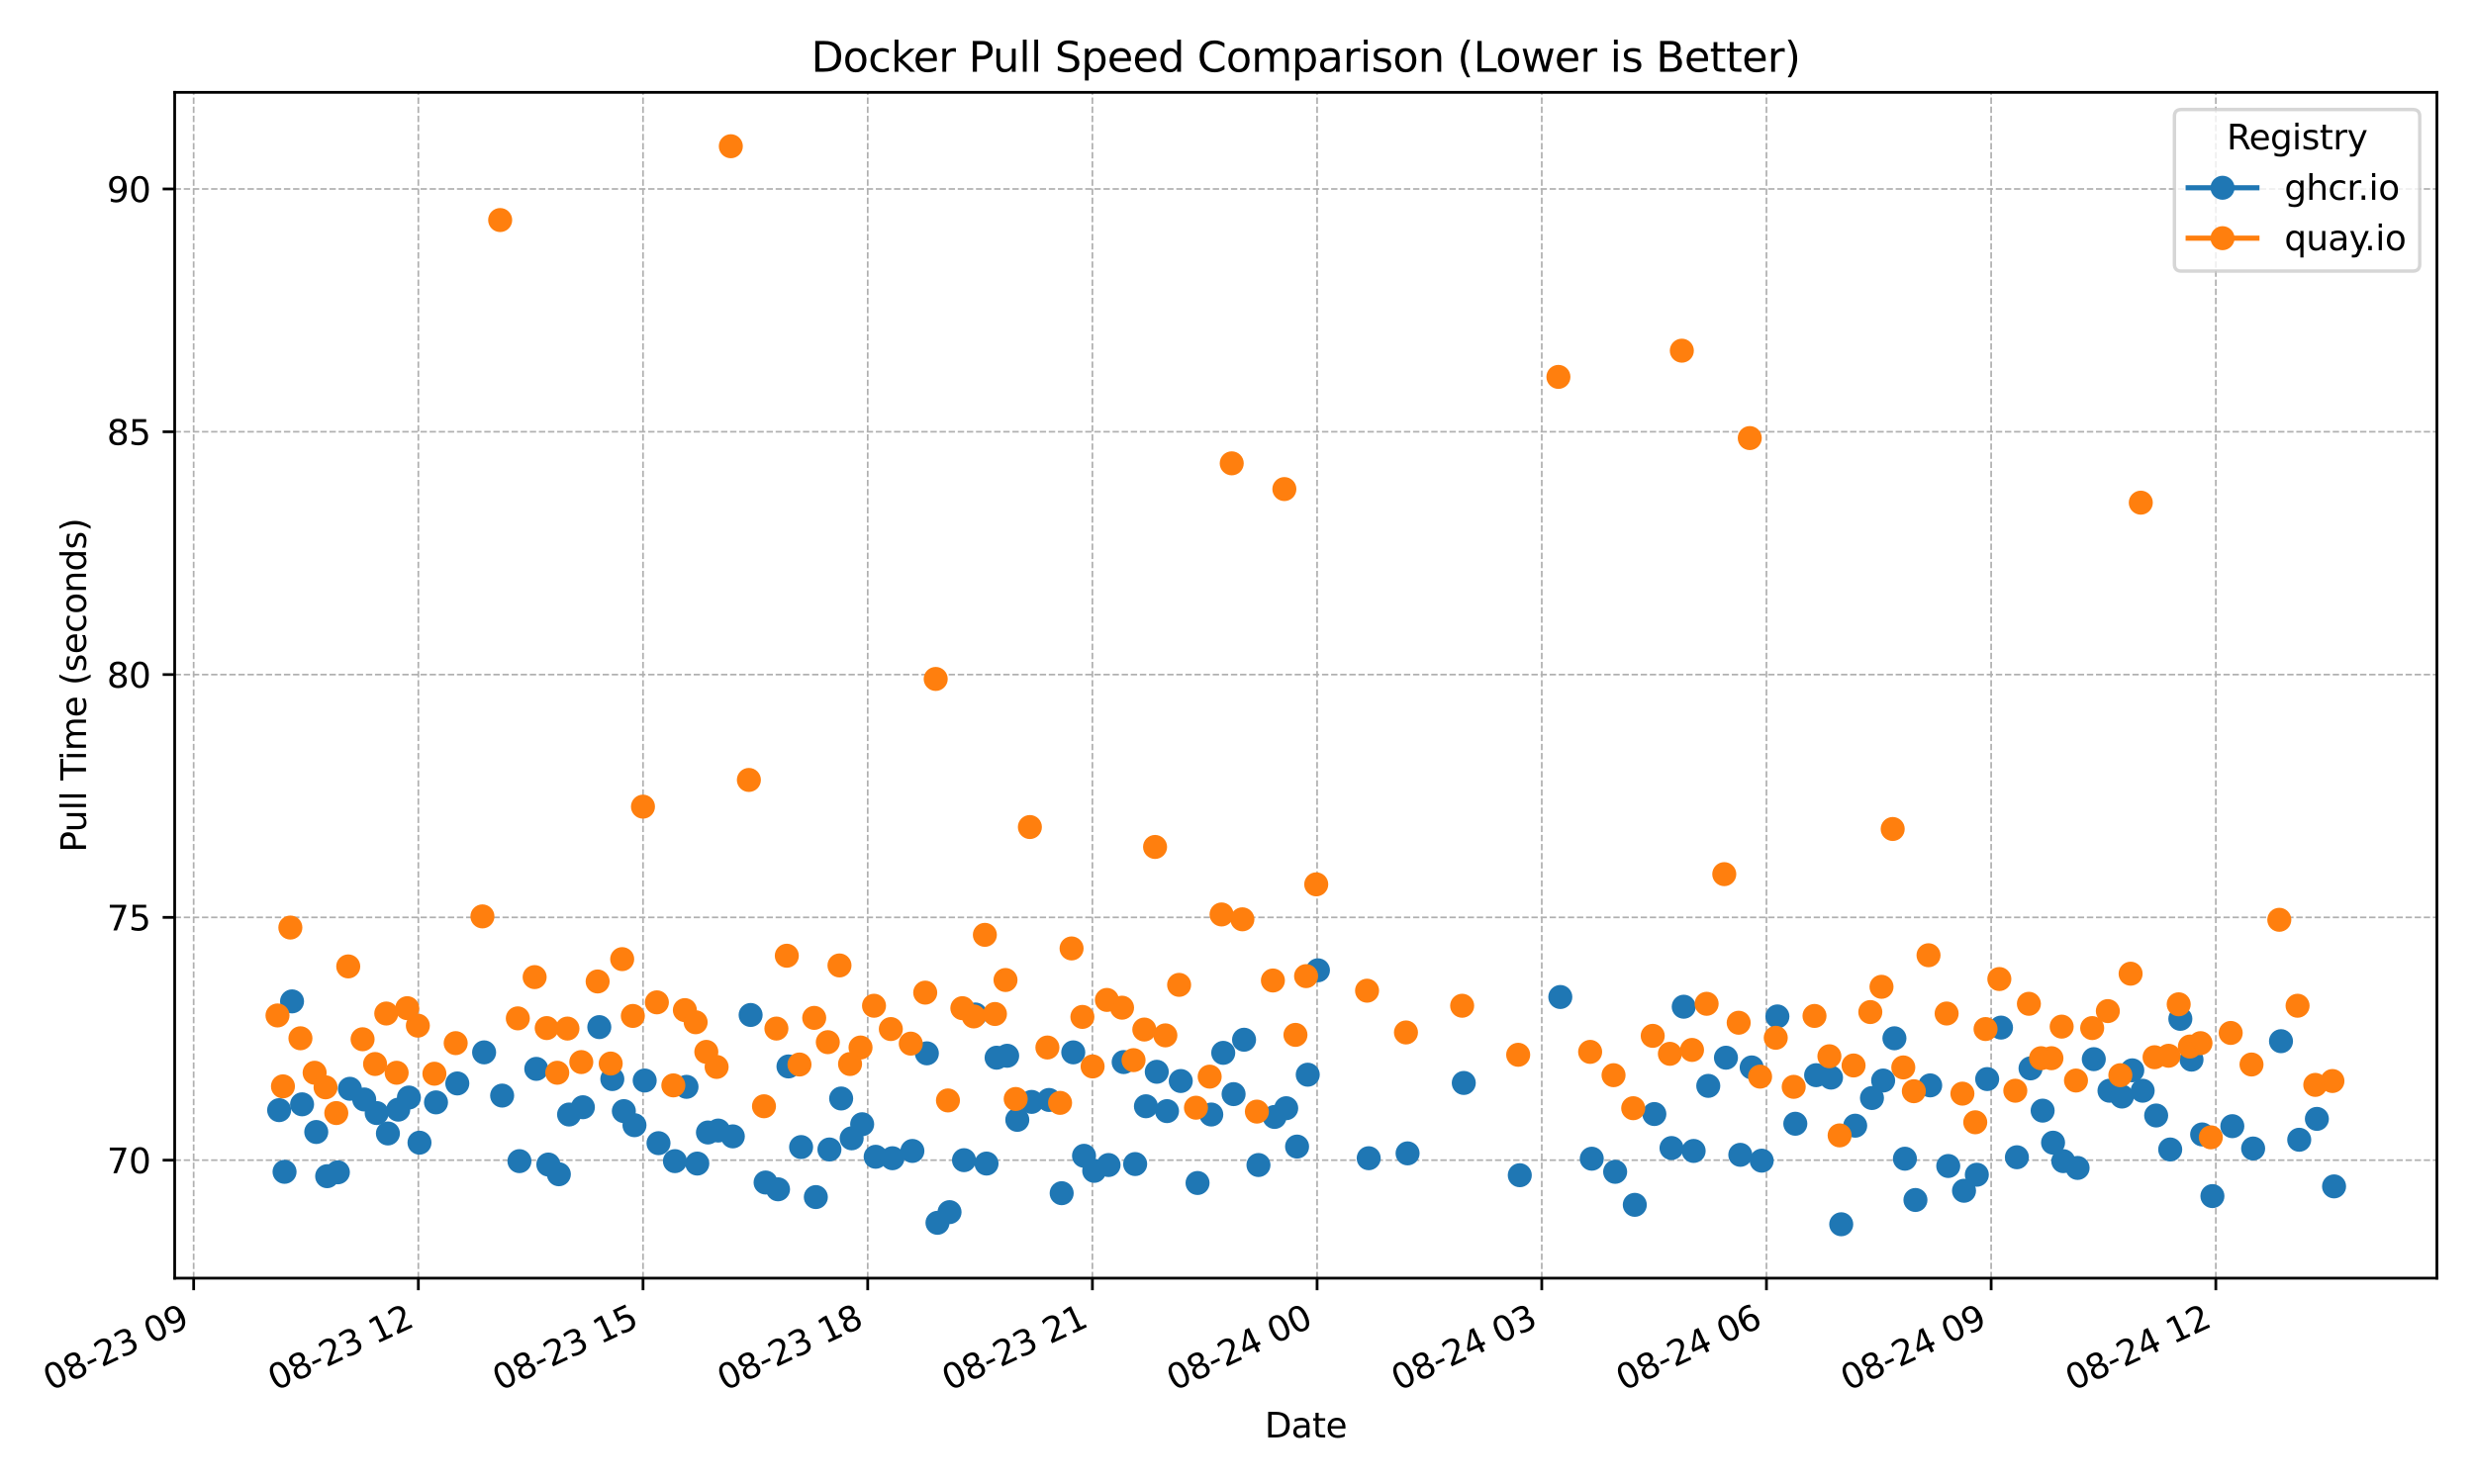 <?xml version="1.0" encoding="utf-8" standalone="no"?>
<!DOCTYPE svg PUBLIC "-//W3C//DTD SVG 1.1//EN"
  "http://www.w3.org/Graphics/SVG/1.1/DTD/svg11.dtd">
<svg xmlns:xlink="http://www.w3.org/1999/xlink" width="720pt" height="432pt" viewBox="0 0 720 432" xmlns="http://www.w3.org/2000/svg" version="1.1">
 <defs>
  <style type="text/css">*{stroke-linejoin: round; stroke-linecap: butt}</style>
 </defs>
 <g id="figure_1">
  <g id="patch_1">
   <path d="M 0 432 
L 720 432 
L 720 0 
L 0 0 
z
" style="fill: #ffffff"/>
  </g>
  <g id="axes_1">
   <g id="patch_2">
    <path d="M 50.834 372.081 
L 709.2 372.081 
L 709.2 26.88 
L 50.834 26.88 
z
" style="fill: #ffffff"/>
   </g>
   <g id="matplotlib.axis_1">
    <g id="xtick_1">
     <g id="line2d_1">
      <path d="M 56.36 372.081 
L 56.36 26.88 
" clip-path="url(#p5292e229f2)" style="fill: none; stroke-dasharray: 1.85,0.8; stroke-dashoffset: 0; stroke: #b0b0b0; stroke-width: 0.5"/>
     </g>
     <g id="line2d_2">
      <defs>
       <path id="m22e49c449b" d="M 0 0 
L 0 3.5 
" style="stroke: #000000; stroke-width: 0.8"/>
      </defs>
      <g>
       <use xlink:href="#m22e49c449b" x="56.36" y="372.081" style="stroke: #000000; stroke-width: 0.8"/>
      </g>
     </g>
     <g id="text_1">
      <!-- 08-23 09 -->
      <g transform="translate(14.733 404.969) rotate(-25) scale(0.1 -0.1)">
       <defs>
        <path id="DejaVuSans-30" d="M 2034 4250 
Q 1547 4250 1301 3770 
Q 1056 3291 1056 2328 
Q 1056 1369 1301 889 
Q 1547 409 2034 409 
Q 2525 409 2770 889 
Q 3016 1369 3016 2328 
Q 3016 3291 2770 3770 
Q 2525 4250 2034 4250 
z
M 2034 4750 
Q 2819 4750 3233 4129 
Q 3647 3509 3647 2328 
Q 3647 1150 3233 529 
Q 2819 -91 2034 -91 
Q 1250 -91 836 529 
Q 422 1150 422 2328 
Q 422 3509 836 4129 
Q 1250 4750 2034 4750 
z
" transform="scale(0.016)"/>
        <path id="DejaVuSans-38" d="M 2034 2216 
Q 1584 2216 1326 1975 
Q 1069 1734 1069 1313 
Q 1069 891 1326 650 
Q 1584 409 2034 409 
Q 2484 409 2743 651 
Q 3003 894 3003 1313 
Q 3003 1734 2745 1975 
Q 2488 2216 2034 2216 
z
M 1403 2484 
Q 997 2584 770 2862 
Q 544 3141 544 3541 
Q 544 4100 942 4425 
Q 1341 4750 2034 4750 
Q 2731 4750 3128 4425 
Q 3525 4100 3525 3541 
Q 3525 3141 3298 2862 
Q 3072 2584 2669 2484 
Q 3125 2378 3379 2068 
Q 3634 1759 3634 1313 
Q 3634 634 3220 271 
Q 2806 -91 2034 -91 
Q 1263 -91 848 271 
Q 434 634 434 1313 
Q 434 1759 690 2068 
Q 947 2378 1403 2484 
z
M 1172 3481 
Q 1172 3119 1398 2916 
Q 1625 2713 2034 2713 
Q 2441 2713 2670 2916 
Q 2900 3119 2900 3481 
Q 2900 3844 2670 4047 
Q 2441 4250 2034 4250 
Q 1625 4250 1398 4047 
Q 1172 3844 1172 3481 
z
" transform="scale(0.016)"/>
        <path id="DejaVuSans-2d" d="M 313 2009 
L 1997 2009 
L 1997 1497 
L 313 1497 
L 313 2009 
z
" transform="scale(0.016)"/>
        <path id="DejaVuSans-32" d="M 1228 531 
L 3431 531 
L 3431 0 
L 469 0 
L 469 531 
Q 828 903 1448 1529 
Q 2069 2156 2228 2338 
Q 2531 2678 2651 2914 
Q 2772 3150 2772 3378 
Q 2772 3750 2511 3984 
Q 2250 4219 1831 4219 
Q 1534 4219 1204 4116 
Q 875 4013 500 3803 
L 500 4441 
Q 881 4594 1212 4672 
Q 1544 4750 1819 4750 
Q 2544 4750 2975 4387 
Q 3406 4025 3406 3419 
Q 3406 3131 3298 2873 
Q 3191 2616 2906 2266 
Q 2828 2175 2409 1742 
Q 1991 1309 1228 531 
z
" transform="scale(0.016)"/>
        <path id="DejaVuSans-33" d="M 2597 2516 
Q 3050 2419 3304 2112 
Q 3559 1806 3559 1356 
Q 3559 666 3084 287 
Q 2609 -91 1734 -91 
Q 1441 -91 1130 -33 
Q 819 25 488 141 
L 488 750 
Q 750 597 1062 519 
Q 1375 441 1716 441 
Q 2309 441 2620 675 
Q 2931 909 2931 1356 
Q 2931 1769 2642 2001 
Q 2353 2234 1838 2234 
L 1294 2234 
L 1294 2753 
L 1863 2753 
Q 2328 2753 2575 2939 
Q 2822 3125 2822 3475 
Q 2822 3834 2567 4026 
Q 2313 4219 1838 4219 
Q 1578 4219 1281 4162 
Q 984 4106 628 3988 
L 628 4550 
Q 988 4650 1302 4700 
Q 1616 4750 1894 4750 
Q 2613 4750 3031 4423 
Q 3450 4097 3450 3541 
Q 3450 3153 3228 2886 
Q 3006 2619 2597 2516 
z
" transform="scale(0.016)"/>
        <path id="DejaVuSans-20" transform="scale(0.016)"/>
        <path id="DejaVuSans-39" d="M 703 97 
L 703 672 
Q 941 559 1184 500 
Q 1428 441 1663 441 
Q 2288 441 2617 861 
Q 2947 1281 2994 2138 
Q 2813 1869 2534 1725 
Q 2256 1581 1919 1581 
Q 1219 1581 811 2004 
Q 403 2428 403 3163 
Q 403 3881 828 4315 
Q 1253 4750 1959 4750 
Q 2769 4750 3195 4129 
Q 3622 3509 3622 2328 
Q 3622 1225 3098 567 
Q 2575 -91 1691 -91 
Q 1453 -91 1209 -44 
Q 966 3 703 97 
z
M 1959 2075 
Q 2384 2075 2632 2365 
Q 2881 2656 2881 3163 
Q 2881 3666 2632 3958 
Q 2384 4250 1959 4250 
Q 1534 4250 1286 3958 
Q 1038 3666 1038 3163 
Q 1038 2656 1286 2365 
Q 1534 2075 1959 2075 
z
" transform="scale(0.016)"/>
       </defs>
       <use xlink:href="#DejaVuSans-30"/>
       <use xlink:href="#DejaVuSans-38" transform="translate(63.623 0)"/>
       <use xlink:href="#DejaVuSans-2d" transform="translate(127.246 0)"/>
       <use xlink:href="#DejaVuSans-32" transform="translate(163.33 0)"/>
       <use xlink:href="#DejaVuSans-33" transform="translate(226.953 0)"/>
       <use xlink:href="#DejaVuSans-20" transform="translate(290.576 0)"/>
       <use xlink:href="#DejaVuSans-30" transform="translate(322.363 0)"/>
       <use xlink:href="#DejaVuSans-39" transform="translate(385.986 0)"/>
      </g>
     </g>
    </g>
    <g id="xtick_2">
     <g id="line2d_3">
      <path d="M 121.75 372.081 
L 121.75 26.88 
" clip-path="url(#p5292e229f2)" style="fill: none; stroke-dasharray: 1.85,0.8; stroke-dashoffset: 0; stroke: #b0b0b0; stroke-width: 0.5"/>
     </g>
     <g id="line2d_4">
      <g>
       <use xlink:href="#m22e49c449b" x="121.75" y="372.081" style="stroke: #000000; stroke-width: 0.8"/>
      </g>
     </g>
     <g id="text_2">
      <!-- 08-23 12 -->
      <g transform="translate(80.122 404.969) rotate(-25) scale(0.1 -0.1)">
       <defs>
        <path id="DejaVuSans-31" d="M 794 531 
L 1825 531 
L 1825 4091 
L 703 3866 
L 703 4441 
L 1819 4666 
L 2450 4666 
L 2450 531 
L 3481 531 
L 3481 0 
L 794 0 
L 794 531 
z
" transform="scale(0.016)"/>
       </defs>
       <use xlink:href="#DejaVuSans-30"/>
       <use xlink:href="#DejaVuSans-38" transform="translate(63.623 0)"/>
       <use xlink:href="#DejaVuSans-2d" transform="translate(127.246 0)"/>
       <use xlink:href="#DejaVuSans-32" transform="translate(163.33 0)"/>
       <use xlink:href="#DejaVuSans-33" transform="translate(226.953 0)"/>
       <use xlink:href="#DejaVuSans-20" transform="translate(290.576 0)"/>
       <use xlink:href="#DejaVuSans-31" transform="translate(322.363 0)"/>
       <use xlink:href="#DejaVuSans-32" transform="translate(385.986 0)"/>
      </g>
     </g>
    </g>
    <g id="xtick_3">
     <g id="line2d_5">
      <path d="M 187.139 372.081 
L 187.139 26.88 
" clip-path="url(#p5292e229f2)" style="fill: none; stroke-dasharray: 1.85,0.8; stroke-dashoffset: 0; stroke: #b0b0b0; stroke-width: 0.5"/>
     </g>
     <g id="line2d_6">
      <g>
       <use xlink:href="#m22e49c449b" x="187.139" y="372.081" style="stroke: #000000; stroke-width: 0.8"/>
      </g>
     </g>
     <g id="text_3">
      <!-- 08-23 15 -->
      <g transform="translate(145.512 404.969) rotate(-25) scale(0.1 -0.1)">
       <defs>
        <path id="DejaVuSans-35" d="M 691 4666 
L 3169 4666 
L 3169 4134 
L 1269 4134 
L 1269 2991 
Q 1406 3038 1543 3061 
Q 1681 3084 1819 3084 
Q 2600 3084 3056 2656 
Q 3513 2228 3513 1497 
Q 3513 744 3044 326 
Q 2575 -91 1722 -91 
Q 1428 -91 1123 -41 
Q 819 9 494 109 
L 494 744 
Q 775 591 1075 516 
Q 1375 441 1709 441 
Q 2250 441 2565 725 
Q 2881 1009 2881 1497 
Q 2881 1984 2565 2268 
Q 2250 2553 1709 2553 
Q 1456 2553 1204 2497 
Q 953 2441 691 2322 
L 691 4666 
z
" transform="scale(0.016)"/>
       </defs>
       <use xlink:href="#DejaVuSans-30"/>
       <use xlink:href="#DejaVuSans-38" transform="translate(63.623 0)"/>
       <use xlink:href="#DejaVuSans-2d" transform="translate(127.246 0)"/>
       <use xlink:href="#DejaVuSans-32" transform="translate(163.33 0)"/>
       <use xlink:href="#DejaVuSans-33" transform="translate(226.953 0)"/>
       <use xlink:href="#DejaVuSans-20" transform="translate(290.576 0)"/>
       <use xlink:href="#DejaVuSans-31" transform="translate(322.363 0)"/>
       <use xlink:href="#DejaVuSans-35" transform="translate(385.986 0)"/>
      </g>
     </g>
    </g>
    <g id="xtick_4">
     <g id="line2d_7">
      <path d="M 252.529 372.081 
L 252.529 26.88 
" clip-path="url(#p5292e229f2)" style="fill: none; stroke-dasharray: 1.85,0.8; stroke-dashoffset: 0; stroke: #b0b0b0; stroke-width: 0.5"/>
     </g>
     <g id="line2d_8">
      <g>
       <use xlink:href="#m22e49c449b" x="252.529" y="372.081" style="stroke: #000000; stroke-width: 0.8"/>
      </g>
     </g>
     <g id="text_4">
      <!-- 08-23 18 -->
      <g transform="translate(210.901 404.969) rotate(-25) scale(0.1 -0.1)">
       <use xlink:href="#DejaVuSans-30"/>
       <use xlink:href="#DejaVuSans-38" transform="translate(63.623 0)"/>
       <use xlink:href="#DejaVuSans-2d" transform="translate(127.246 0)"/>
       <use xlink:href="#DejaVuSans-32" transform="translate(163.33 0)"/>
       <use xlink:href="#DejaVuSans-33" transform="translate(226.953 0)"/>
       <use xlink:href="#DejaVuSans-20" transform="translate(290.576 0)"/>
       <use xlink:href="#DejaVuSans-31" transform="translate(322.363 0)"/>
       <use xlink:href="#DejaVuSans-38" transform="translate(385.986 0)"/>
      </g>
     </g>
    </g>
    <g id="xtick_5">
     <g id="line2d_9">
      <path d="M 317.918 372.081 
L 317.918 26.88 
" clip-path="url(#p5292e229f2)" style="fill: none; stroke-dasharray: 1.85,0.8; stroke-dashoffset: 0; stroke: #b0b0b0; stroke-width: 0.5"/>
     </g>
     <g id="line2d_10">
      <g>
       <use xlink:href="#m22e49c449b" x="317.918" y="372.081" style="stroke: #000000; stroke-width: 0.8"/>
      </g>
     </g>
     <g id="text_5">
      <!-- 08-23 21 -->
      <g transform="translate(276.291 404.969) rotate(-25) scale(0.1 -0.1)">
       <use xlink:href="#DejaVuSans-30"/>
       <use xlink:href="#DejaVuSans-38" transform="translate(63.623 0)"/>
       <use xlink:href="#DejaVuSans-2d" transform="translate(127.246 0)"/>
       <use xlink:href="#DejaVuSans-32" transform="translate(163.33 0)"/>
       <use xlink:href="#DejaVuSans-33" transform="translate(226.953 0)"/>
       <use xlink:href="#DejaVuSans-20" transform="translate(290.576 0)"/>
       <use xlink:href="#DejaVuSans-32" transform="translate(322.363 0)"/>
       <use xlink:href="#DejaVuSans-31" transform="translate(385.986 0)"/>
      </g>
     </g>
    </g>
    <g id="xtick_6">
     <g id="line2d_11">
      <path d="M 383.308 372.081 
L 383.308 26.88 
" clip-path="url(#p5292e229f2)" style="fill: none; stroke-dasharray: 1.85,0.8; stroke-dashoffset: 0; stroke: #b0b0b0; stroke-width: 0.5"/>
     </g>
     <g id="line2d_12">
      <g>
       <use xlink:href="#m22e49c449b" x="383.308" y="372.081" style="stroke: #000000; stroke-width: 0.8"/>
      </g>
     </g>
     <g id="text_6">
      <!-- 08-24 00 -->
      <g transform="translate(341.68 404.969) rotate(-25) scale(0.1 -0.1)">
       <defs>
        <path id="DejaVuSans-34" d="M 2419 4116 
L 825 1625 
L 2419 1625 
L 2419 4116 
z
M 2253 4666 
L 3047 4666 
L 3047 1625 
L 3713 1625 
L 3713 1100 
L 3047 1100 
L 3047 0 
L 2419 0 
L 2419 1100 
L 313 1100 
L 313 1709 
L 2253 4666 
z
" transform="scale(0.016)"/>
       </defs>
       <use xlink:href="#DejaVuSans-30"/>
       <use xlink:href="#DejaVuSans-38" transform="translate(63.623 0)"/>
       <use xlink:href="#DejaVuSans-2d" transform="translate(127.246 0)"/>
       <use xlink:href="#DejaVuSans-32" transform="translate(163.33 0)"/>
       <use xlink:href="#DejaVuSans-34" transform="translate(226.953 0)"/>
       <use xlink:href="#DejaVuSans-20" transform="translate(290.576 0)"/>
       <use xlink:href="#DejaVuSans-30" transform="translate(322.363 0)"/>
       <use xlink:href="#DejaVuSans-30" transform="translate(385.986 0)"/>
      </g>
     </g>
    </g>
    <g id="xtick_7">
     <g id="line2d_13">
      <path d="M 448.697 372.081 
L 448.697 26.88 
" clip-path="url(#p5292e229f2)" style="fill: none; stroke-dasharray: 1.85,0.8; stroke-dashoffset: 0; stroke: #b0b0b0; stroke-width: 0.5"/>
     </g>
     <g id="line2d_14">
      <g>
       <use xlink:href="#m22e49c449b" x="448.697" y="372.081" style="stroke: #000000; stroke-width: 0.8"/>
      </g>
     </g>
     <g id="text_7">
      <!-- 08-24 03 -->
      <g transform="translate(407.07 404.969) rotate(-25) scale(0.1 -0.1)">
       <use xlink:href="#DejaVuSans-30"/>
       <use xlink:href="#DejaVuSans-38" transform="translate(63.623 0)"/>
       <use xlink:href="#DejaVuSans-2d" transform="translate(127.246 0)"/>
       <use xlink:href="#DejaVuSans-32" transform="translate(163.33 0)"/>
       <use xlink:href="#DejaVuSans-34" transform="translate(226.953 0)"/>
       <use xlink:href="#DejaVuSans-20" transform="translate(290.576 0)"/>
       <use xlink:href="#DejaVuSans-30" transform="translate(322.363 0)"/>
       <use xlink:href="#DejaVuSans-33" transform="translate(385.986 0)"/>
      </g>
     </g>
    </g>
    <g id="xtick_8">
     <g id="line2d_15">
      <path d="M 514.087 372.081 
L 514.087 26.88 
" clip-path="url(#p5292e229f2)" style="fill: none; stroke-dasharray: 1.85,0.8; stroke-dashoffset: 0; stroke: #b0b0b0; stroke-width: 0.5"/>
     </g>
     <g id="line2d_16">
      <g>
       <use xlink:href="#m22e49c449b" x="514.087" y="372.081" style="stroke: #000000; stroke-width: 0.8"/>
      </g>
     </g>
     <g id="text_8">
      <!-- 08-24 06 -->
      <g transform="translate(472.46 404.969) rotate(-25) scale(0.1 -0.1)">
       <defs>
        <path id="DejaVuSans-36" d="M 2113 2584 
Q 1688 2584 1439 2293 
Q 1191 2003 1191 1497 
Q 1191 994 1439 701 
Q 1688 409 2113 409 
Q 2538 409 2786 701 
Q 3034 994 3034 1497 
Q 3034 2003 2786 2293 
Q 2538 2584 2113 2584 
z
M 3366 4563 
L 3366 3988 
Q 3128 4100 2886 4159 
Q 2644 4219 2406 4219 
Q 1781 4219 1451 3797 
Q 1122 3375 1075 2522 
Q 1259 2794 1537 2939 
Q 1816 3084 2150 3084 
Q 2853 3084 3261 2657 
Q 3669 2231 3669 1497 
Q 3669 778 3244 343 
Q 2819 -91 2113 -91 
Q 1303 -91 875 529 
Q 447 1150 447 2328 
Q 447 3434 972 4092 
Q 1497 4750 2381 4750 
Q 2619 4750 2861 4703 
Q 3103 4656 3366 4563 
z
" transform="scale(0.016)"/>
       </defs>
       <use xlink:href="#DejaVuSans-30"/>
       <use xlink:href="#DejaVuSans-38" transform="translate(63.623 0)"/>
       <use xlink:href="#DejaVuSans-2d" transform="translate(127.246 0)"/>
       <use xlink:href="#DejaVuSans-32" transform="translate(163.33 0)"/>
       <use xlink:href="#DejaVuSans-34" transform="translate(226.953 0)"/>
       <use xlink:href="#DejaVuSans-20" transform="translate(290.576 0)"/>
       <use xlink:href="#DejaVuSans-30" transform="translate(322.363 0)"/>
       <use xlink:href="#DejaVuSans-36" transform="translate(385.986 0)"/>
      </g>
     </g>
    </g>
    <g id="xtick_9">
     <g id="line2d_17">
      <path d="M 579.476 372.081 
L 579.476 26.88 
" clip-path="url(#p5292e229f2)" style="fill: none; stroke-dasharray: 1.85,0.8; stroke-dashoffset: 0; stroke: #b0b0b0; stroke-width: 0.5"/>
     </g>
     <g id="line2d_18">
      <g>
       <use xlink:href="#m22e49c449b" x="579.476" y="372.081" style="stroke: #000000; stroke-width: 0.8"/>
      </g>
     </g>
     <g id="text_9">
      <!-- 08-24 09 -->
      <g transform="translate(537.849 404.969) rotate(-25) scale(0.1 -0.1)">
       <use xlink:href="#DejaVuSans-30"/>
       <use xlink:href="#DejaVuSans-38" transform="translate(63.623 0)"/>
       <use xlink:href="#DejaVuSans-2d" transform="translate(127.246 0)"/>
       <use xlink:href="#DejaVuSans-32" transform="translate(163.33 0)"/>
       <use xlink:href="#DejaVuSans-34" transform="translate(226.953 0)"/>
       <use xlink:href="#DejaVuSans-20" transform="translate(290.576 0)"/>
       <use xlink:href="#DejaVuSans-30" transform="translate(322.363 0)"/>
       <use xlink:href="#DejaVuSans-39" transform="translate(385.986 0)"/>
      </g>
     </g>
    </g>
    <g id="xtick_10">
     <g id="line2d_19">
      <path d="M 644.866 372.081 
L 644.866 26.88 
" clip-path="url(#p5292e229f2)" style="fill: none; stroke-dasharray: 1.85,0.8; stroke-dashoffset: 0; stroke: #b0b0b0; stroke-width: 0.5"/>
     </g>
     <g id="line2d_20">
      <g>
       <use xlink:href="#m22e49c449b" x="644.866" y="372.081" style="stroke: #000000; stroke-width: 0.8"/>
      </g>
     </g>
     <g id="text_10">
      <!-- 08-24 12 -->
      <g transform="translate(603.239 404.969) rotate(-25) scale(0.1 -0.1)">
       <use xlink:href="#DejaVuSans-30"/>
       <use xlink:href="#DejaVuSans-38" transform="translate(63.623 0)"/>
       <use xlink:href="#DejaVuSans-2d" transform="translate(127.246 0)"/>
       <use xlink:href="#DejaVuSans-32" transform="translate(163.33 0)"/>
       <use xlink:href="#DejaVuSans-34" transform="translate(226.953 0)"/>
       <use xlink:href="#DejaVuSans-20" transform="translate(290.576 0)"/>
       <use xlink:href="#DejaVuSans-31" transform="translate(322.363 0)"/>
       <use xlink:href="#DejaVuSans-32" transform="translate(385.986 0)"/>
      </g>
     </g>
    </g>
    <g id="text_11">
     <!-- Date -->
     <g transform="translate(368.066 418.452) scale(0.1 -0.1)">
      <defs>
       <path id="DejaVuSans-44" d="M 1259 4147 
L 1259 519 
L 2022 519 
Q 2988 519 3436 956 
Q 3884 1394 3884 2338 
Q 3884 3275 3436 3711 
Q 2988 4147 2022 4147 
L 1259 4147 
z
M 628 4666 
L 1925 4666 
Q 3281 4666 3915 4102 
Q 4550 3538 4550 2338 
Q 4550 1131 3912 565 
Q 3275 0 1925 0 
L 628 0 
L 628 4666 
z
" transform="scale(0.016)"/>
       <path id="DejaVuSans-61" d="M 2194 1759 
Q 1497 1759 1228 1600 
Q 959 1441 959 1056 
Q 959 750 1161 570 
Q 1363 391 1709 391 
Q 2188 391 2477 730 
Q 2766 1069 2766 1631 
L 2766 1759 
L 2194 1759 
z
M 3341 1997 
L 3341 0 
L 2766 0 
L 2766 531 
Q 2569 213 2275 61 
Q 1981 -91 1556 -91 
Q 1019 -91 701 211 
Q 384 513 384 1019 
Q 384 1609 779 1909 
Q 1175 2209 1959 2209 
L 2766 2209 
L 2766 2266 
Q 2766 2663 2505 2880 
Q 2244 3097 1772 3097 
Q 1472 3097 1187 3025 
Q 903 2953 641 2809 
L 641 3341 
Q 956 3463 1253 3523 
Q 1550 3584 1831 3584 
Q 2591 3584 2966 3190 
Q 3341 2797 3341 1997 
z
" transform="scale(0.016)"/>
       <path id="DejaVuSans-74" d="M 1172 4494 
L 1172 3500 
L 2356 3500 
L 2356 3053 
L 1172 3053 
L 1172 1153 
Q 1172 725 1289 603 
Q 1406 481 1766 481 
L 2356 481 
L 2356 0 
L 1766 0 
Q 1100 0 847 248 
Q 594 497 594 1153 
L 594 3053 
L 172 3053 
L 172 3500 
L 594 3500 
L 594 4494 
L 1172 4494 
z
" transform="scale(0.016)"/>
       <path id="DejaVuSans-65" d="M 3597 1894 
L 3597 1613 
L 953 1613 
Q 991 1019 1311 708 
Q 1631 397 2203 397 
Q 2534 397 2845 478 
Q 3156 559 3463 722 
L 3463 178 
Q 3153 47 2828 -22 
Q 2503 -91 2169 -91 
Q 1331 -91 842 396 
Q 353 884 353 1716 
Q 353 2575 817 3079 
Q 1281 3584 2069 3584 
Q 2775 3584 3186 3129 
Q 3597 2675 3597 1894 
z
M 3022 2063 
Q 3016 2534 2758 2815 
Q 2500 3097 2075 3097 
Q 1594 3097 1305 2825 
Q 1016 2553 972 2059 
L 3022 2063 
z
" transform="scale(0.016)"/>
      </defs>
      <use xlink:href="#DejaVuSans-44"/>
      <use xlink:href="#DejaVuSans-61" transform="translate(77.002 0)"/>
      <use xlink:href="#DejaVuSans-74" transform="translate(138.281 0)"/>
      <use xlink:href="#DejaVuSans-65" transform="translate(177.49 0)"/>
     </g>
    </g>
   </g>
   <g id="matplotlib.axis_2">
    <g id="ytick_1">
     <g id="line2d_21">
      <path d="M 50.834 337.73 
L 709.2 337.73 
" clip-path="url(#p5292e229f2)" style="fill: none; stroke-dasharray: 1.85,0.8; stroke-dashoffset: 0; stroke: #b0b0b0; stroke-width: 0.5"/>
     </g>
     <g id="line2d_22">
      <defs>
       <path id="mee629bd70d" d="M 0 0 
L -3.5 0 
" style="stroke: #000000; stroke-width: 0.8"/>
      </defs>
      <g>
       <use xlink:href="#mee629bd70d" x="50.834" y="337.73" style="stroke: #000000; stroke-width: 0.8"/>
      </g>
     </g>
     <g id="text_12">
      <!-- 70 -->
      <g transform="translate(31.109 341.529) scale(0.1 -0.1)">
       <defs>
        <path id="DejaVuSans-37" d="M 525 4666 
L 3525 4666 
L 3525 4397 
L 1831 0 
L 1172 0 
L 2766 4134 
L 525 4134 
L 525 4666 
z
" transform="scale(0.016)"/>
       </defs>
       <use xlink:href="#DejaVuSans-37"/>
       <use xlink:href="#DejaVuSans-30" transform="translate(63.623 0)"/>
      </g>
     </g>
    </g>
    <g id="ytick_2">
     <g id="line2d_23">
      <path d="M 50.834 267.05 
L 709.2 267.05 
" clip-path="url(#p5292e229f2)" style="fill: none; stroke-dasharray: 1.85,0.8; stroke-dashoffset: 0; stroke: #b0b0b0; stroke-width: 0.5"/>
     </g>
     <g id="line2d_24">
      <g>
       <use xlink:href="#mee629bd70d" x="50.834" y="267.05" style="stroke: #000000; stroke-width: 0.8"/>
      </g>
     </g>
     <g id="text_13">
      <!-- 75 -->
      <g transform="translate(31.109 270.85) scale(0.1 -0.1)">
       <use xlink:href="#DejaVuSans-37"/>
       <use xlink:href="#DejaVuSans-35" transform="translate(63.623 0)"/>
      </g>
     </g>
    </g>
    <g id="ytick_3">
     <g id="line2d_25">
      <path d="M 50.834 196.37 
L 709.2 196.37 
" clip-path="url(#p5292e229f2)" style="fill: none; stroke-dasharray: 1.85,0.8; stroke-dashoffset: 0; stroke: #b0b0b0; stroke-width: 0.5"/>
     </g>
     <g id="line2d_26">
      <g>
       <use xlink:href="#mee629bd70d" x="50.834" y="196.37" style="stroke: #000000; stroke-width: 0.8"/>
      </g>
     </g>
     <g id="text_14">
      <!-- 80 -->
      <g transform="translate(31.109 200.17) scale(0.1 -0.1)">
       <use xlink:href="#DejaVuSans-38"/>
       <use xlink:href="#DejaVuSans-30" transform="translate(63.623 0)"/>
      </g>
     </g>
    </g>
    <g id="ytick_4">
     <g id="line2d_27">
      <path d="M 50.834 125.691 
L 709.2 125.691 
" clip-path="url(#p5292e229f2)" style="fill: none; stroke-dasharray: 1.85,0.8; stroke-dashoffset: 0; stroke: #b0b0b0; stroke-width: 0.5"/>
     </g>
     <g id="line2d_28">
      <g>
       <use xlink:href="#mee629bd70d" x="50.834" y="125.691" style="stroke: #000000; stroke-width: 0.8"/>
      </g>
     </g>
     <g id="text_15">
      <!-- 85 -->
      <g transform="translate(31.109 129.49) scale(0.1 -0.1)">
       <use xlink:href="#DejaVuSans-38"/>
       <use xlink:href="#DejaVuSans-35" transform="translate(63.623 0)"/>
      </g>
     </g>
    </g>
    <g id="ytick_5">
     <g id="line2d_29">
      <path d="M 50.834 55.011 
L 709.2 55.011 
" clip-path="url(#p5292e229f2)" style="fill: none; stroke-dasharray: 1.85,0.8; stroke-dashoffset: 0; stroke: #b0b0b0; stroke-width: 0.5"/>
     </g>
     <g id="line2d_30">
      <g>
       <use xlink:href="#mee629bd70d" x="50.834" y="55.011" style="stroke: #000000; stroke-width: 0.8"/>
      </g>
     </g>
     <g id="text_16">
      <!-- 90 -->
      <g transform="translate(31.109 58.81) scale(0.1 -0.1)">
       <use xlink:href="#DejaVuSans-39"/>
       <use xlink:href="#DejaVuSans-30" transform="translate(63.623 0)"/>
      </g>
     </g>
    </g>
    <g id="text_17">
     <!-- Pull Time (seconds) -->
     <g transform="translate(25.03 248.105) rotate(-90) scale(0.1 -0.1)">
      <defs>
       <path id="DejaVuSans-50" d="M 1259 4147 
L 1259 2394 
L 2053 2394 
Q 2494 2394 2734 2622 
Q 2975 2850 2975 3272 
Q 2975 3691 2734 3919 
Q 2494 4147 2053 4147 
L 1259 4147 
z
M 628 4666 
L 2053 4666 
Q 2838 4666 3239 4311 
Q 3641 3956 3641 3272 
Q 3641 2581 3239 2228 
Q 2838 1875 2053 1875 
L 1259 1875 
L 1259 0 
L 628 0 
L 628 4666 
z
" transform="scale(0.016)"/>
       <path id="DejaVuSans-75" d="M 544 1381 
L 544 3500 
L 1119 3500 
L 1119 1403 
Q 1119 906 1312 657 
Q 1506 409 1894 409 
Q 2359 409 2629 706 
Q 2900 1003 2900 1516 
L 2900 3500 
L 3475 3500 
L 3475 0 
L 2900 0 
L 2900 538 
Q 2691 219 2414 64 
Q 2138 -91 1772 -91 
Q 1169 -91 856 284 
Q 544 659 544 1381 
z
M 1991 3584 
L 1991 3584 
z
" transform="scale(0.016)"/>
       <path id="DejaVuSans-6c" d="M 603 4863 
L 1178 4863 
L 1178 0 
L 603 0 
L 603 4863 
z
" transform="scale(0.016)"/>
       <path id="DejaVuSans-54" d="M -19 4666 
L 3928 4666 
L 3928 4134 
L 2272 4134 
L 2272 0 
L 1638 0 
L 1638 4134 
L -19 4134 
L -19 4666 
z
" transform="scale(0.016)"/>
       <path id="DejaVuSans-69" d="M 603 3500 
L 1178 3500 
L 1178 0 
L 603 0 
L 603 3500 
z
M 603 4863 
L 1178 4863 
L 1178 4134 
L 603 4134 
L 603 4863 
z
" transform="scale(0.016)"/>
       <path id="DejaVuSans-6d" d="M 3328 2828 
Q 3544 3216 3844 3400 
Q 4144 3584 4550 3584 
Q 5097 3584 5394 3201 
Q 5691 2819 5691 2113 
L 5691 0 
L 5113 0 
L 5113 2094 
Q 5113 2597 4934 2840 
Q 4756 3084 4391 3084 
Q 3944 3084 3684 2787 
Q 3425 2491 3425 1978 
L 3425 0 
L 2847 0 
L 2847 2094 
Q 2847 2600 2669 2842 
Q 2491 3084 2119 3084 
Q 1678 3084 1418 2786 
Q 1159 2488 1159 1978 
L 1159 0 
L 581 0 
L 581 3500 
L 1159 3500 
L 1159 2956 
Q 1356 3278 1631 3431 
Q 1906 3584 2284 3584 
Q 2666 3584 2933 3390 
Q 3200 3197 3328 2828 
z
" transform="scale(0.016)"/>
       <path id="DejaVuSans-28" d="M 1984 4856 
Q 1566 4138 1362 3434 
Q 1159 2731 1159 2009 
Q 1159 1288 1364 580 
Q 1569 -128 1984 -844 
L 1484 -844 
Q 1016 -109 783 600 
Q 550 1309 550 2009 
Q 550 2706 781 3412 
Q 1013 4119 1484 4856 
L 1984 4856 
z
" transform="scale(0.016)"/>
       <path id="DejaVuSans-73" d="M 2834 3397 
L 2834 2853 
Q 2591 2978 2328 3040 
Q 2066 3103 1784 3103 
Q 1356 3103 1142 2972 
Q 928 2841 928 2578 
Q 928 2378 1081 2264 
Q 1234 2150 1697 2047 
L 1894 2003 
Q 2506 1872 2764 1633 
Q 3022 1394 3022 966 
Q 3022 478 2636 193 
Q 2250 -91 1575 -91 
Q 1294 -91 989 -36 
Q 684 19 347 128 
L 347 722 
Q 666 556 975 473 
Q 1284 391 1588 391 
Q 1994 391 2212 530 
Q 2431 669 2431 922 
Q 2431 1156 2273 1281 
Q 2116 1406 1581 1522 
L 1381 1569 
Q 847 1681 609 1914 
Q 372 2147 372 2553 
Q 372 3047 722 3315 
Q 1072 3584 1716 3584 
Q 2034 3584 2315 3537 
Q 2597 3491 2834 3397 
z
" transform="scale(0.016)"/>
       <path id="DejaVuSans-63" d="M 3122 3366 
L 3122 2828 
Q 2878 2963 2633 3030 
Q 2388 3097 2138 3097 
Q 1578 3097 1268 2742 
Q 959 2388 959 1747 
Q 959 1106 1268 751 
Q 1578 397 2138 397 
Q 2388 397 2633 464 
Q 2878 531 3122 666 
L 3122 134 
Q 2881 22 2623 -34 
Q 2366 -91 2075 -91 
Q 1284 -91 818 406 
Q 353 903 353 1747 
Q 353 2603 823 3093 
Q 1294 3584 2113 3584 
Q 2378 3584 2631 3529 
Q 2884 3475 3122 3366 
z
" transform="scale(0.016)"/>
       <path id="DejaVuSans-6f" d="M 1959 3097 
Q 1497 3097 1228 2736 
Q 959 2375 959 1747 
Q 959 1119 1226 758 
Q 1494 397 1959 397 
Q 2419 397 2687 759 
Q 2956 1122 2956 1747 
Q 2956 2369 2687 2733 
Q 2419 3097 1959 3097 
z
M 1959 3584 
Q 2709 3584 3137 3096 
Q 3566 2609 3566 1747 
Q 3566 888 3137 398 
Q 2709 -91 1959 -91 
Q 1206 -91 779 398 
Q 353 888 353 1747 
Q 353 2609 779 3096 
Q 1206 3584 1959 3584 
z
" transform="scale(0.016)"/>
       <path id="DejaVuSans-6e" d="M 3513 2113 
L 3513 0 
L 2938 0 
L 2938 2094 
Q 2938 2591 2744 2837 
Q 2550 3084 2163 3084 
Q 1697 3084 1428 2787 
Q 1159 2491 1159 1978 
L 1159 0 
L 581 0 
L 581 3500 
L 1159 3500 
L 1159 2956 
Q 1366 3272 1645 3428 
Q 1925 3584 2291 3584 
Q 2894 3584 3203 3211 
Q 3513 2838 3513 2113 
z
" transform="scale(0.016)"/>
       <path id="DejaVuSans-64" d="M 2906 2969 
L 2906 4863 
L 3481 4863 
L 3481 0 
L 2906 0 
L 2906 525 
Q 2725 213 2448 61 
Q 2172 -91 1784 -91 
Q 1150 -91 751 415 
Q 353 922 353 1747 
Q 353 2572 751 3078 
Q 1150 3584 1784 3584 
Q 2172 3584 2448 3432 
Q 2725 3281 2906 2969 
z
M 947 1747 
Q 947 1113 1208 752 
Q 1469 391 1925 391 
Q 2381 391 2643 752 
Q 2906 1113 2906 1747 
Q 2906 2381 2643 2742 
Q 2381 3103 1925 3103 
Q 1469 3103 1208 2742 
Q 947 2381 947 1747 
z
" transform="scale(0.016)"/>
       <path id="DejaVuSans-29" d="M 513 4856 
L 1013 4856 
Q 1481 4119 1714 3412 
Q 1947 2706 1947 2009 
Q 1947 1309 1714 600 
Q 1481 -109 1013 -844 
L 513 -844 
Q 928 -128 1133 580 
Q 1338 1288 1338 2009 
Q 1338 2731 1133 3434 
Q 928 4138 513 4856 
z
" transform="scale(0.016)"/>
      </defs>
      <use xlink:href="#DejaVuSans-50"/>
      <use xlink:href="#DejaVuSans-75" transform="translate(58.553 0)"/>
      <use xlink:href="#DejaVuSans-6c" transform="translate(121.932 0)"/>
      <use xlink:href="#DejaVuSans-6c" transform="translate(149.715 0)"/>
      <use xlink:href="#DejaVuSans-20" transform="translate(177.498 0)"/>
      <use xlink:href="#DejaVuSans-54" transform="translate(209.285 0)"/>
      <use xlink:href="#DejaVuSans-69" transform="translate(267.244 0)"/>
      <use xlink:href="#DejaVuSans-6d" transform="translate(295.027 0)"/>
      <use xlink:href="#DejaVuSans-65" transform="translate(392.439 0)"/>
      <use xlink:href="#DejaVuSans-20" transform="translate(453.963 0)"/>
      <use xlink:href="#DejaVuSans-28" transform="translate(485.75 0)"/>
      <use xlink:href="#DejaVuSans-73" transform="translate(524.764 0)"/>
      <use xlink:href="#DejaVuSans-65" transform="translate(576.863 0)"/>
      <use xlink:href="#DejaVuSans-63" transform="translate(638.387 0)"/>
      <use xlink:href="#DejaVuSans-6f" transform="translate(693.367 0)"/>
      <use xlink:href="#DejaVuSans-6e" transform="translate(754.549 0)"/>
      <use xlink:href="#DejaVuSans-64" transform="translate(817.928 0)"/>
      <use xlink:href="#DejaVuSans-73" transform="translate(881.404 0)"/>
      <use xlink:href="#DejaVuSans-29" transform="translate(933.504 0)"/>
     </g>
    </g>
   </g>
   <g id="line2d_31">
    <path d="M 679.274 345.364 
" clip-path="url(#p5292e229f2)" style="fill: none; stroke: #1f77b4; stroke-width: 1.5; stroke-linecap: square"/>
    <defs>
     <path id="mb33eb933f8" d="M 0 3 
C 0.796 3 1.559 2.684 2.121 2.121 
C 2.684 1.559 3 0.796 3 0 
C 3 -0.796 2.684 -1.559 2.121 -2.121 
C 1.559 -2.684 0.796 -3 0 -3 
C -0.796 -3 -1.559 -2.684 -2.121 -2.121 
C -2.684 -1.559 -3 -0.796 -3 0 
C -3 0.796 -2.684 1.559 -2.121 2.121 
C -1.559 2.684 -0.796 3 0 3 
z
" style="stroke: #1f77b4"/>
    </defs>
    <g clip-path="url(#p5292e229f2)">
     <use xlink:href="#mb33eb933f8" x="81.238" y="323.17" style="fill: #1f77b4; stroke: #1f77b4"/>
     <use xlink:href="#mb33eb933f8" x="82.812" y="341.123" style="fill: #1f77b4; stroke: #1f77b4"/>
     <use xlink:href="#mb33eb933f8" x="84.992" y="291.506" style="fill: #1f77b4; stroke: #1f77b4"/>
     <use xlink:href="#mb33eb933f8" x="87.91" y="321.474" style="fill: #1f77b4; stroke: #1f77b4"/>
     <use xlink:href="#mb33eb933f8" x="92.04" y="329.531" style="fill: #1f77b4; stroke: #1f77b4"/>
     <use xlink:href="#mb33eb933f8" x="95.212" y="342.395" style="fill: #1f77b4; stroke: #1f77b4"/>
     <use xlink:href="#mb33eb933f8" x="98.33" y="341.264" style="fill: #1f77b4; stroke: #1f77b4"/>
     <use xlink:href="#mb33eb933f8" x="101.824" y="316.95" style="fill: #1f77b4; stroke: #1f77b4"/>
     <use xlink:href="#mb33eb933f8" x="105.995" y="320.06" style="fill: #1f77b4; stroke: #1f77b4"/>
     <use xlink:href="#mb33eb933f8" x="109.628" y="324.018" style="fill: #1f77b4; stroke: #1f77b4"/>
     <use xlink:href="#mb33eb933f8" x="112.892" y="329.955" style="fill: #1f77b4; stroke: #1f77b4"/>
     <use xlink:href="#mb33eb933f8" x="115.901" y="323.029" style="fill: #1f77b4; stroke: #1f77b4"/>
     <use xlink:href="#mb33eb933f8" x="119.001" y="319.495" style="fill: #1f77b4; stroke: #1f77b4"/>
     <use xlink:href="#mb33eb933f8" x="122.083" y="332.641" style="fill: #1f77b4; stroke: #1f77b4"/>
     <use xlink:href="#mb33eb933f8" x="126.89" y="320.908" style="fill: #1f77b4; stroke: #1f77b4"/>
     <use xlink:href="#mb33eb933f8" x="133.09" y="315.395" style="fill: #1f77b4; stroke: #1f77b4"/>
     <use xlink:href="#mb33eb933f8" x="140.888" y="306.348" style="fill: #1f77b4; stroke: #1f77b4"/>
     <use xlink:href="#mb33eb933f8" x="146.137" y="318.929" style="fill: #1f77b4; stroke: #1f77b4"/>
     <use xlink:href="#mb33eb933f8" x="151.169" y="338.013" style="fill: #1f77b4; stroke: #1f77b4"/>
     <use xlink:href="#mb33eb933f8" x="156.073" y="311.155" style="fill: #1f77b4; stroke: #1f77b4"/>
     <use xlink:href="#mb33eb933f8" x="159.585" y="339.003" style="fill: #1f77b4; stroke: #1f77b4"/>
     <use xlink:href="#mb33eb933f8" x="162.642" y="341.83" style="fill: #1f77b4; stroke: #1f77b4"/>
     <use xlink:href="#mb33eb933f8" x="165.615" y="324.442" style="fill: #1f77b4; stroke: #1f77b4"/>
     <use xlink:href="#mb33eb933f8" x="169.635" y="322.322" style="fill: #1f77b4; stroke: #1f77b4"/>
     <use xlink:href="#mb33eb933f8" x="174.412" y="298.998" style="fill: #1f77b4; stroke: #1f77b4"/>
     <use xlink:href="#mb33eb933f8" x="178.203" y="314.123" style="fill: #1f77b4; stroke: #1f77b4"/>
     <use xlink:href="#mb33eb933f8" x="181.557" y="323.453" style="fill: #1f77b4; stroke: #1f77b4"/>
     <use xlink:href="#mb33eb933f8" x="184.651" y="327.552" style="fill: #1f77b4; stroke: #1f77b4"/>
     <use xlink:href="#mb33eb933f8" x="187.623" y="314.547" style="fill: #1f77b4; stroke: #1f77b4"/>
     <use xlink:href="#mb33eb933f8" x="191.644" y="332.783" style="fill: #1f77b4; stroke: #1f77b4"/>
     <use xlink:href="#mb33eb933f8" x="196.427" y="338.013" style="fill: #1f77b4; stroke: #1f77b4"/>
     <use xlink:href="#mb33eb933f8" x="199.793" y="316.385" style="fill: #1f77b4; stroke: #1f77b4"/>
     <use xlink:href="#mb33eb933f8" x="202.929" y="338.72" style="fill: #1f77b4; stroke: #1f77b4"/>
     <use xlink:href="#mb33eb933f8" x="206.029" y="329.673" style="fill: #1f77b4; stroke: #1f77b4"/>
     <use xlink:href="#mb33eb933f8" x="209.026" y="329.107" style="fill: #1f77b4; stroke: #1f77b4"/>
     <use xlink:href="#mb33eb933f8" x="213.271" y="330.804" style="fill: #1f77b4; stroke: #1f77b4"/>
     <use xlink:href="#mb33eb933f8" x="218.453" y="295.464" style="fill: #1f77b4; stroke: #1f77b4"/>
     <use xlink:href="#mb33eb933f8" x="222.807" y="344.233" style="fill: #1f77b4; stroke: #1f77b4"/>
     <use xlink:href="#mb33eb933f8" x="226.427" y="346.212" style="fill: #1f77b4; stroke: #1f77b4"/>
     <use xlink:href="#mb33eb933f8" x="229.467" y="310.448" style="fill: #1f77b4; stroke: #1f77b4"/>
     <use xlink:href="#mb33eb933f8" x="233.142" y="333.914" style="fill: #1f77b4; stroke: #1f77b4"/>
     <use xlink:href="#mb33eb933f8" x="237.429" y="348.474" style="fill: #1f77b4; stroke: #1f77b4"/>
     <use xlink:href="#mb33eb933f8" x="241.388" y="334.62" style="fill: #1f77b4; stroke: #1f77b4"/>
     <use xlink:href="#mb33eb933f8" x="244.797" y="319.778" style="fill: #1f77b4; stroke: #1f77b4"/>
     <use xlink:href="#mb33eb933f8" x="247.855" y="331.369" style="fill: #1f77b4; stroke: #1f77b4"/>
     <use xlink:href="#mb33eb933f8" x="250.912" y="327.27" style="fill: #1f77b4; stroke: #1f77b4"/>
     <use xlink:href="#mb33eb933f8" x="254.842" y="336.741" style="fill: #1f77b4; stroke: #1f77b4"/>
     <use xlink:href="#mb33eb933f8" x="259.728" y="337.165" style="fill: #1f77b4; stroke: #1f77b4"/>
     <use xlink:href="#mb33eb933f8" x="265.528" y="335.044" style="fill: #1f77b4; stroke: #1f77b4"/>
     <use xlink:href="#mb33eb933f8" x="269.742" y="306.631" style="fill: #1f77b4; stroke: #1f77b4"/>
     <use xlink:href="#mb33eb933f8" x="272.836" y="355.966" style="fill: #1f77b4; stroke: #1f77b4"/>
     <use xlink:href="#mb33eb933f8" x="276.341" y="352.856" style="fill: #1f77b4; stroke: #1f77b4"/>
     <use xlink:href="#mb33eb933f8" x="280.549" y="337.73" style="fill: #1f77b4; stroke: #1f77b4"/>
     <use xlink:href="#mb33eb933f8" x="283.861" y="295.322" style="fill: #1f77b4; stroke: #1f77b4"/>
     <use xlink:href="#mb33eb933f8" x="287.106" y="338.72" style="fill: #1f77b4; stroke: #1f77b4"/>
     <use xlink:href="#mb33eb933f8" x="290.037" y="307.903" style="fill: #1f77b4; stroke: #1f77b4"/>
     <use xlink:href="#mb33eb933f8" x="293.113" y="307.338" style="fill: #1f77b4; stroke: #1f77b4"/>
     <use xlink:href="#mb33eb933f8" x="296.061" y="325.997" style="fill: #1f77b4; stroke: #1f77b4"/>
     <use xlink:href="#mb33eb933f8" x="300.221" y="320.767" style="fill: #1f77b4; stroke: #1f77b4"/>
     <use xlink:href="#mb33eb933f8" x="305.294" y="320.202" style="fill: #1f77b4; stroke: #1f77b4"/>
     <use xlink:href="#mb33eb933f8" x="308.976" y="347.343" style="fill: #1f77b4; stroke: #1f77b4"/>
     <use xlink:href="#mb33eb933f8" x="312.348" y="306.348" style="fill: #1f77b4; stroke: #1f77b4"/>
     <use xlink:href="#mb33eb933f8" x="315.478" y="336.458" style="fill: #1f77b4; stroke: #1f77b4"/>
     <use xlink:href="#mb33eb933f8" x="318.445" y="340.84" style="fill: #1f77b4; stroke: #1f77b4"/>
     <use xlink:href="#mb33eb933f8" x="322.617" y="339.144" style="fill: #1f77b4; stroke: #1f77b4"/>
     <use xlink:href="#mb33eb933f8" x="327.018" y="309.176" style="fill: #1f77b4; stroke: #1f77b4"/>
     <use xlink:href="#mb33eb933f8" x="330.36" y="338.861" style="fill: #1f77b4; stroke: #1f77b4"/>
     <use xlink:href="#mb33eb933f8" x="333.497" y="322.039" style="fill: #1f77b4; stroke: #1f77b4"/>
     <use xlink:href="#mb33eb933f8" x="336.651" y="312.003" style="fill: #1f77b4; stroke: #1f77b4"/>
     <use xlink:href="#mb33eb933f8" x="339.63" y="323.453" style="fill: #1f77b4; stroke: #1f77b4"/>
     <use xlink:href="#mb33eb933f8" x="343.632" y="314.689" style="fill: #1f77b4; stroke: #1f77b4"/>
     <use xlink:href="#mb33eb933f8" x="348.518" y="344.374" style="fill: #1f77b4; stroke: #1f77b4"/>
     <use xlink:href="#mb33eb933f8" x="352.514" y="324.442" style="fill: #1f77b4; stroke: #1f77b4"/>
     <use xlink:href="#mb33eb933f8" x="355.996" y="306.49" style="fill: #1f77b4; stroke: #1f77b4"/>
     <use xlink:href="#mb33eb933f8" x="359.011" y="318.505" style="fill: #1f77b4; stroke: #1f77b4"/>
     <use xlink:href="#mb33eb933f8" x="362.056" y="302.673" style="fill: #1f77b4; stroke: #1f77b4"/>
     <use xlink:href="#mb33eb933f8" x="366.246" y="339.144" style="fill: #1f77b4; stroke: #1f77b4"/>
     <use xlink:href="#mb33eb933f8" x="370.932" y="325.149" style="fill: #1f77b4; stroke: #1f77b4"/>
     <use xlink:href="#mb33eb933f8" x="374.323" y="322.605" style="fill: #1f77b4; stroke: #1f77b4"/>
     <use xlink:href="#mb33eb933f8" x="377.483" y="333.772" style="fill: #1f77b4; stroke: #1f77b4"/>
     <use xlink:href="#mb33eb933f8" x="380.589" y="312.851" style="fill: #1f77b4; stroke: #1f77b4"/>
     <use xlink:href="#mb33eb933f8" x="383.556" y="282.459" style="fill: #1f77b4; stroke: #1f77b4"/>
     <use xlink:href="#mb33eb933f8" x="398.329" y="337.165" style="fill: #1f77b4; stroke: #1f77b4"/>
     <use xlink:href="#mb33eb933f8" x="409.645" y="335.751" style="fill: #1f77b4; stroke: #1f77b4"/>
     <use xlink:href="#mb33eb933f8" x="425.999" y="315.254" style="fill: #1f77b4; stroke: #1f77b4"/>
     <use xlink:href="#mb33eb933f8" x="442.298" y="342.112" style="fill: #1f77b4; stroke: #1f77b4"/>
     <use xlink:href="#mb33eb933f8" x="454.092" y="290.233" style="fill: #1f77b4; stroke: #1f77b4"/>
     <use xlink:href="#mb33eb933f8" x="463.247" y="337.306" style="fill: #1f77b4; stroke: #1f77b4"/>
     <use xlink:href="#mb33eb933f8" x="470.052" y="341.123" style="fill: #1f77b4; stroke: #1f77b4"/>
     <use xlink:href="#mb33eb933f8" x="475.767" y="350.735" style="fill: #1f77b4; stroke: #1f77b4"/>
     <use xlink:href="#mb33eb933f8" x="481.459" y="324.301" style="fill: #1f77b4; stroke: #1f77b4"/>
     <use xlink:href="#mb33eb933f8" x="486.454" y="334.196" style="fill: #1f77b4; stroke: #1f77b4"/>
     <use xlink:href="#mb33eb933f8" x="490.014" y="293.061" style="fill: #1f77b4; stroke: #1f77b4"/>
     <use xlink:href="#mb33eb933f8" x="492.896" y="335.044" style="fill: #1f77b4; stroke: #1f77b4"/>
     <use xlink:href="#mb33eb933f8" x="497.152" y="316.102" style="fill: #1f77b4; stroke: #1f77b4"/>
     <use xlink:href="#mb33eb933f8" x="502.299" y="307.903" style="fill: #1f77b4; stroke: #1f77b4"/>
     <use xlink:href="#mb33eb933f8" x="506.476" y="336.175" style="fill: #1f77b4; stroke: #1f77b4"/>
     <use xlink:href="#mb33eb933f8" x="509.782" y="310.731" style="fill: #1f77b4; stroke: #1f77b4"/>
     <use xlink:href="#mb33eb933f8" x="512.7" y="337.872" style="fill: #1f77b4; stroke: #1f77b4"/>
     <use xlink:href="#mb33eb933f8" x="517.272" y="295.888" style="fill: #1f77b4; stroke: #1f77b4"/>
     <use xlink:href="#mb33eb933f8" x="522.485" y="327.128" style="fill: #1f77b4; stroke: #1f77b4"/>
     <use xlink:href="#mb33eb933f8" x="528.539" y="312.992" style="fill: #1f77b4; stroke: #1f77b4"/>
     <use xlink:href="#mb33eb933f8" x="532.874" y="313.699" style="fill: #1f77b4; stroke: #1f77b4"/>
     <use xlink:href="#mb33eb933f8" x="535.847" y="356.39" style="fill: #1f77b4; stroke: #1f77b4"/>
     <use xlink:href="#mb33eb933f8" x="539.91" y="327.694" style="fill: #1f77b4; stroke: #1f77b4"/>
     <use xlink:href="#mb33eb933f8" x="544.79" y="319.636" style="fill: #1f77b4; stroke: #1f77b4"/>
     <use xlink:href="#mb33eb933f8" x="548.047" y="314.547" style="fill: #1f77b4; stroke: #1f77b4"/>
     <use xlink:href="#mb33eb933f8" x="551.329" y="302.249" style="fill: #1f77b4; stroke: #1f77b4"/>
     <use xlink:href="#mb33eb933f8" x="554.38" y="337.306" style="fill: #1f77b4; stroke: #1f77b4"/>
     <use xlink:href="#mb33eb933f8" x="557.444" y="349.322" style="fill: #1f77b4; stroke: #1f77b4"/>
     <use xlink:href="#mb33eb933f8" x="561.737" y="315.961" style="fill: #1f77b4; stroke: #1f77b4"/>
     <use xlink:href="#mb33eb933f8" x="566.992" y="339.427" style="fill: #1f77b4; stroke: #1f77b4"/>
     <use xlink:href="#mb33eb933f8" x="571.581" y="346.636" style="fill: #1f77b4; stroke: #1f77b4"/>
     <use xlink:href="#mb33eb933f8" x="575.311" y="341.971" style="fill: #1f77b4; stroke: #1f77b4"/>
     <use xlink:href="#mb33eb933f8" x="578.32" y="314.123" style="fill: #1f77b4; stroke: #1f77b4"/>
     <use xlink:href="#mb33eb933f8" x="582.346" y="299.139" style="fill: #1f77b4; stroke: #1f77b4"/>
     <use xlink:href="#mb33eb933f8" x="586.972" y="336.882" style="fill: #1f77b4; stroke: #1f77b4"/>
     <use xlink:href="#mb33eb933f8" x="590.938" y="311.013" style="fill: #1f77b4; stroke: #1f77b4"/>
     <use xlink:href="#mb33eb933f8" x="594.462" y="323.312" style="fill: #1f77b4; stroke: #1f77b4"/>
     <use xlink:href="#mb33eb933f8" x="597.495" y="332.641" style="fill: #1f77b4; stroke: #1f77b4"/>
     <use xlink:href="#mb33eb933f8" x="600.474" y="338.013" style="fill: #1f77b4; stroke: #1f77b4"/>
     <use xlink:href="#mb33eb933f8" x="604.633" y="339.992" style="fill: #1f77b4; stroke: #1f77b4"/>
     <use xlink:href="#mb33eb933f8" x="609.35" y="308.327" style="fill: #1f77b4; stroke: #1f77b4"/>
     <use xlink:href="#mb33eb933f8" x="613.915" y="317.516" style="fill: #1f77b4; stroke: #1f77b4"/>
     <use xlink:href="#mb33eb933f8" x="617.542" y="319.212" style="fill: #1f77b4; stroke: #1f77b4"/>
     <use xlink:href="#mb33eb933f8" x="620.551" y="311.579" style="fill: #1f77b4; stroke: #1f77b4"/>
     <use xlink:href="#mb33eb933f8" x="623.572" y="317.516" style="fill: #1f77b4; stroke: #1f77b4"/>
     <use xlink:href="#mb33eb933f8" x="627.501" y="324.725" style="fill: #1f77b4; stroke: #1f77b4"/>
     <use xlink:href="#mb33eb933f8" x="631.588" y="334.62" style="fill: #1f77b4; stroke: #1f77b4"/>
     <use xlink:href="#mb33eb933f8" x="634.537" y="296.595" style="fill: #1f77b4; stroke: #1f77b4"/>
     <use xlink:href="#mb33eb933f8" x="637.788" y="308.469" style="fill: #1f77b4; stroke: #1f77b4"/>
     <use xlink:href="#mb33eb933f8" x="640.882" y="330.238" style="fill: #1f77b4; stroke: #1f77b4"/>
     <use xlink:href="#mb33eb933f8" x="643.873" y="348.191" style="fill: #1f77b4; stroke: #1f77b4"/>
     <use xlink:href="#mb33eb933f8" x="649.667" y="327.835" style="fill: #1f77b4; stroke: #1f77b4"/>
     <use xlink:href="#mb33eb933f8" x="655.722" y="334.338" style="fill: #1f77b4; stroke: #1f77b4"/>
     <use xlink:href="#mb33eb933f8" x="663.829" y="303.097" style="fill: #1f77b4; stroke: #1f77b4"/>
     <use xlink:href="#mb33eb933f8" x="669.133" y="331.793" style="fill: #1f77b4; stroke: #1f77b4"/>
     <use xlink:href="#mb33eb933f8" x="674.273" y="325.715" style="fill: #1f77b4; stroke: #1f77b4"/>
     <use xlink:href="#mb33eb933f8" x="679.274" y="345.364" style="fill: #1f77b4; stroke: #1f77b4"/>
    </g>
   </g>
   <g id="line2d_32">
    <path d="M 678.802 314.689 
" clip-path="url(#p5292e229f2)" style="fill: none; stroke: #ff7f0e; stroke-width: 1.5; stroke-linecap: square"/>
    <defs>
     <path id="me05bcff86d" d="M 0 3 
C 0.796 3 1.559 2.684 2.121 2.121 
C 2.684 1.559 3 0.796 3 0 
C 3 -0.796 2.684 -1.559 2.121 -2.121 
C 1.559 -2.684 0.796 -3 0 -3 
C -0.796 -3 -1.559 -2.684 -2.121 -2.121 
C -2.684 -1.559 -3 -0.796 -3 0 
C -3 0.796 -2.684 1.559 -2.121 2.121 
C -1.559 2.684 -0.796 3 0 3 
z
" style="stroke: #ff7f0e"/>
    </defs>
    <g clip-path="url(#p5292e229f2)">
     <use xlink:href="#me05bcff86d" x="80.76" y="295.605" style="fill: #ff7f0e; stroke: #ff7f0e"/>
     <use xlink:href="#me05bcff86d" x="82.346" y="316.244" style="fill: #ff7f0e; stroke: #ff7f0e"/>
     <use xlink:href="#me05bcff86d" x="84.502" y="270.019" style="fill: #ff7f0e; stroke: #ff7f0e"/>
     <use xlink:href="#me05bcff86d" x="87.438" y="302.249" style="fill: #ff7f0e; stroke: #ff7f0e"/>
     <use xlink:href="#me05bcff86d" x="91.567" y="312.285" style="fill: #ff7f0e; stroke: #ff7f0e"/>
     <use xlink:href="#me05bcff86d" x="94.746" y="316.526" style="fill: #ff7f0e; stroke: #ff7f0e"/>
     <use xlink:href="#me05bcff86d" x="97.87" y="324.018" style="fill: #ff7f0e; stroke: #ff7f0e"/>
     <use xlink:href="#me05bcff86d" x="101.346" y="281.328" style="fill: #ff7f0e; stroke: #ff7f0e"/>
     <use xlink:href="#me05bcff86d" x="105.523" y="302.532" style="fill: #ff7f0e; stroke: #ff7f0e"/>
     <use xlink:href="#me05bcff86d" x="109.156" y="309.741" style="fill: #ff7f0e; stroke: #ff7f0e"/>
     <use xlink:href="#me05bcff86d" x="112.413" y="295.04" style="fill: #ff7f0e; stroke: #ff7f0e"/>
     <use xlink:href="#me05bcff86d" x="115.435" y="312.285" style="fill: #ff7f0e; stroke: #ff7f0e"/>
     <use xlink:href="#me05bcff86d" x="118.522" y="293.485" style="fill: #ff7f0e; stroke: #ff7f0e"/>
     <use xlink:href="#me05bcff86d" x="121.604" y="298.574" style="fill: #ff7f0e; stroke: #ff7f0e"/>
     <use xlink:href="#me05bcff86d" x="126.424" y="312.568" style="fill: #ff7f0e; stroke: #ff7f0e"/>
     <use xlink:href="#me05bcff86d" x="132.618" y="303.663" style="fill: #ff7f0e; stroke: #ff7f0e"/>
     <use xlink:href="#me05bcff86d" x="140.398" y="266.768" style="fill: #ff7f0e; stroke: #ff7f0e"/>
     <use xlink:href="#me05bcff86d" x="145.562" y="64.058" style="fill: #ff7f0e; stroke: #ff7f0e"/>
     <use xlink:href="#me05bcff86d" x="150.697" y="296.453" style="fill: #ff7f0e; stroke: #ff7f0e"/>
     <use xlink:href="#me05bcff86d" x="155.595" y="284.438" style="fill: #ff7f0e; stroke: #ff7f0e"/>
     <use xlink:href="#me05bcff86d" x="159.106" y="299.28" style="fill: #ff7f0e; stroke: #ff7f0e"/>
     <use xlink:href="#me05bcff86d" x="162.176" y="312.285" style="fill: #ff7f0e; stroke: #ff7f0e"/>
     <use xlink:href="#me05bcff86d" x="165.143" y="299.422" style="fill: #ff7f0e; stroke: #ff7f0e"/>
     <use xlink:href="#me05bcff86d" x="169.169" y="309.176" style="fill: #ff7f0e; stroke: #ff7f0e"/>
     <use xlink:href="#me05bcff86d" x="173.928" y="285.71" style="fill: #ff7f0e; stroke: #ff7f0e"/>
     <use xlink:href="#me05bcff86d" x="177.73" y="309.6" style="fill: #ff7f0e; stroke: #ff7f0e"/>
     <use xlink:href="#me05bcff86d" x="181.072" y="279.207" style="fill: #ff7f0e; stroke: #ff7f0e"/>
     <use xlink:href="#me05bcff86d" x="184.172" y="295.746" style="fill: #ff7f0e; stroke: #ff7f0e"/>
     <use xlink:href="#me05bcff86d" x="187.121" y="234.82" style="fill: #ff7f0e; stroke: #ff7f0e"/>
     <use xlink:href="#me05bcff86d" x="191.171" y="291.788" style="fill: #ff7f0e; stroke: #ff7f0e"/>
     <use xlink:href="#me05bcff86d" x="195.961" y="315.961" style="fill: #ff7f0e; stroke: #ff7f0e"/>
     <use xlink:href="#me05bcff86d" x="199.315" y="294.05" style="fill: #ff7f0e; stroke: #ff7f0e"/>
     <use xlink:href="#me05bcff86d" x="202.451" y="297.584" style="fill: #ff7f0e; stroke: #ff7f0e"/>
     <use xlink:href="#me05bcff86d" x="205.557" y="306.207" style="fill: #ff7f0e; stroke: #ff7f0e"/>
     <use xlink:href="#me05bcff86d" x="208.554" y="310.589" style="fill: #ff7f0e; stroke: #ff7f0e"/>
     <use xlink:href="#me05bcff86d" x="212.689" y="42.571" style="fill: #ff7f0e; stroke: #ff7f0e"/>
     <use xlink:href="#me05bcff86d" x="217.945" y="227.046" style="fill: #ff7f0e; stroke: #ff7f0e"/>
     <use xlink:href="#me05bcff86d" x="222.34" y="322.039" style="fill: #ff7f0e; stroke: #ff7f0e"/>
     <use xlink:href="#me05bcff86d" x="225.955" y="299.422" style="fill: #ff7f0e; stroke: #ff7f0e"/>
     <use xlink:href="#me05bcff86d" x="228.982" y="278.218" style="fill: #ff7f0e; stroke: #ff7f0e"/>
     <use xlink:href="#me05bcff86d" x="232.67" y="309.882" style="fill: #ff7f0e; stroke: #ff7f0e"/>
     <use xlink:href="#me05bcff86d" x="236.956" y="296.312" style="fill: #ff7f0e; stroke: #ff7f0e"/>
     <use xlink:href="#me05bcff86d" x="240.916" y="303.38" style="fill: #ff7f0e; stroke: #ff7f0e"/>
     <use xlink:href="#me05bcff86d" x="244.313" y="281.045" style="fill: #ff7f0e; stroke: #ff7f0e"/>
     <use xlink:href="#me05bcff86d" x="247.388" y="309.741" style="fill: #ff7f0e; stroke: #ff7f0e"/>
     <use xlink:href="#me05bcff86d" x="250.44" y="304.935" style="fill: #ff7f0e; stroke: #ff7f0e"/>
     <use xlink:href="#me05bcff86d" x="254.363" y="292.778" style="fill: #ff7f0e; stroke: #ff7f0e"/>
     <use xlink:href="#me05bcff86d" x="259.255" y="299.563" style="fill: #ff7f0e; stroke: #ff7f0e"/>
     <use xlink:href="#me05bcff86d" x="265.056" y="303.804" style="fill: #ff7f0e; stroke: #ff7f0e"/>
     <use xlink:href="#me05bcff86d" x="269.264" y="288.961" style="fill: #ff7f0e; stroke: #ff7f0e"/>
     <use xlink:href="#me05bcff86d" x="272.315" y="197.643" style="fill: #ff7f0e; stroke: #ff7f0e"/>
     <use xlink:href="#me05bcff86d" x="275.881" y="320.343" style="fill: #ff7f0e; stroke: #ff7f0e"/>
     <use xlink:href="#me05bcff86d" x="280.071" y="293.485" style="fill: #ff7f0e; stroke: #ff7f0e"/>
     <use xlink:href="#me05bcff86d" x="283.389" y="295.888" style="fill: #ff7f0e; stroke: #ff7f0e"/>
     <use xlink:href="#me05bcff86d" x="286.622" y="272.139" style="fill: #ff7f0e; stroke: #ff7f0e"/>
     <use xlink:href="#me05bcff86d" x="289.559" y="295.181" style="fill: #ff7f0e; stroke: #ff7f0e"/>
     <use xlink:href="#me05bcff86d" x="292.628" y="285.286" style="fill: #ff7f0e; stroke: #ff7f0e"/>
     <use xlink:href="#me05bcff86d" x="295.595" y="319.919" style="fill: #ff7f0e; stroke: #ff7f0e"/>
     <use xlink:href="#me05bcff86d" x="299.724" y="240.757" style="fill: #ff7f0e; stroke: #ff7f0e"/>
     <use xlink:href="#me05bcff86d" x="304.822" y="304.935" style="fill: #ff7f0e; stroke: #ff7f0e"/>
     <use xlink:href="#me05bcff86d" x="308.509" y="321.05" style="fill: #ff7f0e; stroke: #ff7f0e"/>
     <use xlink:href="#me05bcff86d" x="311.858" y="276.097" style="fill: #ff7f0e; stroke: #ff7f0e"/>
     <use xlink:href="#me05bcff86d" x="315.006" y="296.029" style="fill: #ff7f0e; stroke: #ff7f0e"/>
     <use xlink:href="#me05bcff86d" x="317.979" y="310.448" style="fill: #ff7f0e; stroke: #ff7f0e"/>
     <use xlink:href="#me05bcff86d" x="322.138" y="291.082" style="fill: #ff7f0e; stroke: #ff7f0e"/>
     <use xlink:href="#me05bcff86d" x="326.546" y="293.343" style="fill: #ff7f0e; stroke: #ff7f0e"/>
     <use xlink:href="#me05bcff86d" x="329.894" y="308.61" style="fill: #ff7f0e; stroke: #ff7f0e"/>
     <use xlink:href="#me05bcff86d" x="333.024" y="299.704" style="fill: #ff7f0e; stroke: #ff7f0e"/>
     <use xlink:href="#me05bcff86d" x="336.155" y="246.553" style="fill: #ff7f0e; stroke: #ff7f0e"/>
     <use xlink:href="#me05bcff86d" x="339.152" y="301.401" style="fill: #ff7f0e; stroke: #ff7f0e"/>
     <use xlink:href="#me05bcff86d" x="343.154" y="286.699" style="fill: #ff7f0e; stroke: #ff7f0e"/>
     <use xlink:href="#me05bcff86d" x="348.058" y="322.463" style="fill: #ff7f0e; stroke: #ff7f0e"/>
     <use xlink:href="#me05bcff86d" x="352.048" y="313.416" style="fill: #ff7f0e; stroke: #ff7f0e"/>
     <use xlink:href="#me05bcff86d" x="355.505" y="266.202" style="fill: #ff7f0e; stroke: #ff7f0e"/>
     <use xlink:href="#me05bcff86d" x="358.466" y="134.879" style="fill: #ff7f0e; stroke: #ff7f0e"/>
     <use xlink:href="#me05bcff86d" x="361.566" y="267.616" style="fill: #ff7f0e; stroke: #ff7f0e"/>
     <use xlink:href="#me05bcff86d" x="365.786" y="323.594" style="fill: #ff7f0e; stroke: #ff7f0e"/>
     <use xlink:href="#me05bcff86d" x="370.448" y="285.427" style="fill: #ff7f0e; stroke: #ff7f0e"/>
     <use xlink:href="#me05bcff86d" x="373.784" y="142.371" style="fill: #ff7f0e; stroke: #ff7f0e"/>
     <use xlink:href="#me05bcff86d" x="377.011" y="301.259" style="fill: #ff7f0e; stroke: #ff7f0e"/>
     <use xlink:href="#me05bcff86d" x="380.105" y="284.155" style="fill: #ff7f0e; stroke: #ff7f0e"/>
     <use xlink:href="#me05bcff86d" x="383.06" y="257.438" style="fill: #ff7f0e; stroke: #ff7f0e"/>
     <use xlink:href="#me05bcff86d" x="397.851" y="288.396" style="fill: #ff7f0e; stroke: #ff7f0e"/>
     <use xlink:href="#me05bcff86d" x="409.173" y="300.553" style="fill: #ff7f0e; stroke: #ff7f0e"/>
     <use xlink:href="#me05bcff86d" x="425.526" y="292.778" style="fill: #ff7f0e; stroke: #ff7f0e"/>
     <use xlink:href="#me05bcff86d" x="441.831" y="307.055" style="fill: #ff7f0e; stroke: #ff7f0e"/>
     <use xlink:href="#me05bcff86d" x="453.541" y="109.717" style="fill: #ff7f0e; stroke: #ff7f0e"/>
     <use xlink:href="#me05bcff86d" x="462.774" y="306.207" style="fill: #ff7f0e; stroke: #ff7f0e"/>
     <use xlink:href="#me05bcff86d" x="469.586" y="312.992" style="fill: #ff7f0e; stroke: #ff7f0e"/>
     <use xlink:href="#me05bcff86d" x="475.307" y="322.605" style="fill: #ff7f0e; stroke: #ff7f0e"/>
     <use xlink:href="#me05bcff86d" x="480.986" y="301.542" style="fill: #ff7f0e; stroke: #ff7f0e"/>
     <use xlink:href="#me05bcff86d" x="485.982" y="306.772" style="fill: #ff7f0e; stroke: #ff7f0e"/>
     <use xlink:href="#me05bcff86d" x="489.457" y="102.083" style="fill: #ff7f0e; stroke: #ff7f0e"/>
     <use xlink:href="#me05bcff86d" x="492.424" y="305.642" style="fill: #ff7f0e; stroke: #ff7f0e"/>
     <use xlink:href="#me05bcff86d" x="496.674" y="292.212" style="fill: #ff7f0e; stroke: #ff7f0e"/>
     <use xlink:href="#me05bcff86d" x="501.808" y="254.469" style="fill: #ff7f0e; stroke: #ff7f0e"/>
     <use xlink:href="#me05bcff86d" x="506.004" y="297.725" style="fill: #ff7f0e; stroke: #ff7f0e"/>
     <use xlink:href="#me05bcff86d" x="509.231" y="127.528" style="fill: #ff7f0e; stroke: #ff7f0e"/>
     <use xlink:href="#me05bcff86d" x="512.234" y="313.416" style="fill: #ff7f0e; stroke: #ff7f0e"/>
     <use xlink:href="#me05bcff86d" x="516.793" y="302.108" style="fill: #ff7f0e; stroke: #ff7f0e"/>
     <use xlink:href="#me05bcff86d" x="522.018" y="316.385" style="fill: #ff7f0e; stroke: #ff7f0e"/>
     <use xlink:href="#me05bcff86d" x="528.067" y="295.746" style="fill: #ff7f0e; stroke: #ff7f0e"/>
     <use xlink:href="#me05bcff86d" x="532.402" y="307.479" style="fill: #ff7f0e; stroke: #ff7f0e"/>
     <use xlink:href="#me05bcff86d" x="535.381" y="330.521" style="fill: #ff7f0e; stroke: #ff7f0e"/>
     <use xlink:href="#me05bcff86d" x="539.437" y="310.165" style="fill: #ff7f0e; stroke: #ff7f0e"/>
     <use xlink:href="#me05bcff86d" x="544.311" y="294.616" style="fill: #ff7f0e; stroke: #ff7f0e"/>
     <use xlink:href="#me05bcff86d" x="547.569" y="287.265" style="fill: #ff7f0e; stroke: #ff7f0e"/>
     <use xlink:href="#me05bcff86d" x="550.826" y="241.323" style="fill: #ff7f0e; stroke: #ff7f0e"/>
     <use xlink:href="#me05bcff86d" x="553.908" y="310.731" style="fill: #ff7f0e; stroke: #ff7f0e"/>
     <use xlink:href="#me05bcff86d" x="556.978" y="317.657" style="fill: #ff7f0e; stroke: #ff7f0e"/>
     <use xlink:href="#me05bcff86d" x="561.252" y="278.076" style="fill: #ff7f0e; stroke: #ff7f0e"/>
     <use xlink:href="#me05bcff86d" x="566.52" y="295.04" style="fill: #ff7f0e; stroke: #ff7f0e"/>
     <use xlink:href="#me05bcff86d" x="571.115" y="318.364" style="fill: #ff7f0e; stroke: #ff7f0e"/>
     <use xlink:href="#me05bcff86d" x="574.851" y="326.704" style="fill: #ff7f0e; stroke: #ff7f0e"/>
     <use xlink:href="#me05bcff86d" x="577.848" y="299.563" style="fill: #ff7f0e; stroke: #ff7f0e"/>
     <use xlink:href="#me05bcff86d" x="581.862" y="285.003" style="fill: #ff7f0e; stroke: #ff7f0e"/>
     <use xlink:href="#me05bcff86d" x="586.506" y="317.516" style="fill: #ff7f0e; stroke: #ff7f0e"/>
     <use xlink:href="#me05bcff86d" x="590.46" y="292.212" style="fill: #ff7f0e; stroke: #ff7f0e"/>
     <use xlink:href="#me05bcff86d" x="593.995" y="308.045" style="fill: #ff7f0e; stroke: #ff7f0e"/>
     <use xlink:href="#me05bcff86d" x="597.023" y="308.045" style="fill: #ff7f0e; stroke: #ff7f0e"/>
     <use xlink:href="#me05bcff86d" x="600.002" y="298.856" style="fill: #ff7f0e; stroke: #ff7f0e"/>
     <use xlink:href="#me05bcff86d" x="604.167" y="314.547" style="fill: #ff7f0e; stroke: #ff7f0e"/>
     <use xlink:href="#me05bcff86d" x="608.878" y="299.28" style="fill: #ff7f0e; stroke: #ff7f0e"/>
     <use xlink:href="#me05bcff86d" x="613.437" y="294.333" style="fill: #ff7f0e; stroke: #ff7f0e"/>
     <use xlink:href="#me05bcff86d" x="617.075" y="312.992" style="fill: #ff7f0e; stroke: #ff7f0e"/>
     <use xlink:href="#me05bcff86d" x="620.066" y="283.448" style="fill: #ff7f0e; stroke: #ff7f0e"/>
     <use xlink:href="#me05bcff86d" x="623.027" y="146.329" style="fill: #ff7f0e; stroke: #ff7f0e"/>
     <use xlink:href="#me05bcff86d" x="627.035" y="307.762" style="fill: #ff7f0e; stroke: #ff7f0e"/>
     <use xlink:href="#me05bcff86d" x="631.116" y="307.338" style="fill: #ff7f0e; stroke: #ff7f0e"/>
     <use xlink:href="#me05bcff86d" x="634.059" y="292.354" style="fill: #ff7f0e; stroke: #ff7f0e"/>
     <use xlink:href="#me05bcff86d" x="637.316" y="304.652" style="fill: #ff7f0e; stroke: #ff7f0e"/>
     <use xlink:href="#me05bcff86d" x="640.404" y="303.663" style="fill: #ff7f0e; stroke: #ff7f0e"/>
     <use xlink:href="#me05bcff86d" x="643.407" y="331.086" style="fill: #ff7f0e; stroke: #ff7f0e"/>
     <use xlink:href="#me05bcff86d" x="649.195" y="300.694" style="fill: #ff7f0e; stroke: #ff7f0e"/>
     <use xlink:href="#me05bcff86d" x="655.25" y="309.882" style="fill: #ff7f0e; stroke: #ff7f0e"/>
     <use xlink:href="#me05bcff86d" x="663.339" y="267.757" style="fill: #ff7f0e; stroke: #ff7f0e"/>
     <use xlink:href="#me05bcff86d" x="668.655" y="292.778" style="fill: #ff7f0e; stroke: #ff7f0e"/>
     <use xlink:href="#me05bcff86d" x="673.807" y="315.819" style="fill: #ff7f0e; stroke: #ff7f0e"/>
     <use xlink:href="#me05bcff86d" x="678.802" y="314.689" style="fill: #ff7f0e; stroke: #ff7f0e"/>
    </g>
   </g>
   <g id="patch_3">
    <path d="M 50.834 372.081 
L 50.834 26.88 
" style="fill: none; stroke: #000000; stroke-width: 0.8; stroke-linejoin: miter; stroke-linecap: square"/>
   </g>
   <g id="patch_4">
    <path d="M 709.2 372.081 
L 709.2 26.88 
" style="fill: none; stroke: #000000; stroke-width: 0.8; stroke-linejoin: miter; stroke-linecap: square"/>
   </g>
   <g id="patch_5">
    <path d="M 50.834 372.081 
L 709.2 372.081 
" style="fill: none; stroke: #000000; stroke-width: 0.8; stroke-linejoin: miter; stroke-linecap: square"/>
   </g>
   <g id="patch_6">
    <path d="M 50.834 26.88 
L 709.2 26.88 
" style="fill: none; stroke: #000000; stroke-width: 0.8; stroke-linejoin: miter; stroke-linecap: square"/>
   </g>
   <g id="text_18">
    <!-- Docker Pull Speed Comparison (Lower is Better) -->
    <g transform="translate(236.066 20.88) scale(0.12 -0.12)">
     <defs>
      <path id="DejaVuSans-6b" d="M 581 4863 
L 1159 4863 
L 1159 1991 
L 2875 3500 
L 3609 3500 
L 1753 1863 
L 3688 0 
L 2938 0 
L 1159 1709 
L 1159 0 
L 581 0 
L 581 4863 
z
" transform="scale(0.016)"/>
      <path id="DejaVuSans-72" d="M 2631 2963 
Q 2534 3019 2420 3045 
Q 2306 3072 2169 3072 
Q 1681 3072 1420 2755 
Q 1159 2438 1159 1844 
L 1159 0 
L 581 0 
L 581 3500 
L 1159 3500 
L 1159 2956 
Q 1341 3275 1631 3429 
Q 1922 3584 2338 3584 
Q 2397 3584 2469 3576 
Q 2541 3569 2628 3553 
L 2631 2963 
z
" transform="scale(0.016)"/>
      <path id="DejaVuSans-53" d="M 3425 4513 
L 3425 3897 
Q 3066 4069 2747 4153 
Q 2428 4238 2131 4238 
Q 1616 4238 1336 4038 
Q 1056 3838 1056 3469 
Q 1056 3159 1242 3001 
Q 1428 2844 1947 2747 
L 2328 2669 
Q 3034 2534 3370 2195 
Q 3706 1856 3706 1288 
Q 3706 609 3251 259 
Q 2797 -91 1919 -91 
Q 1588 -91 1214 -16 
Q 841 59 441 206 
L 441 856 
Q 825 641 1194 531 
Q 1563 422 1919 422 
Q 2459 422 2753 634 
Q 3047 847 3047 1241 
Q 3047 1584 2836 1778 
Q 2625 1972 2144 2069 
L 1759 2144 
Q 1053 2284 737 2584 
Q 422 2884 422 3419 
Q 422 4038 858 4394 
Q 1294 4750 2059 4750 
Q 2388 4750 2728 4690 
Q 3069 4631 3425 4513 
z
" transform="scale(0.016)"/>
      <path id="DejaVuSans-70" d="M 1159 525 
L 1159 -1331 
L 581 -1331 
L 581 3500 
L 1159 3500 
L 1159 2969 
Q 1341 3281 1617 3432 
Q 1894 3584 2278 3584 
Q 2916 3584 3314 3078 
Q 3713 2572 3713 1747 
Q 3713 922 3314 415 
Q 2916 -91 2278 -91 
Q 1894 -91 1617 61 
Q 1341 213 1159 525 
z
M 3116 1747 
Q 3116 2381 2855 2742 
Q 2594 3103 2138 3103 
Q 1681 3103 1420 2742 
Q 1159 2381 1159 1747 
Q 1159 1113 1420 752 
Q 1681 391 2138 391 
Q 2594 391 2855 752 
Q 3116 1113 3116 1747 
z
" transform="scale(0.016)"/>
      <path id="DejaVuSans-43" d="M 4122 4306 
L 4122 3641 
Q 3803 3938 3442 4084 
Q 3081 4231 2675 4231 
Q 1875 4231 1450 3742 
Q 1025 3253 1025 2328 
Q 1025 1406 1450 917 
Q 1875 428 2675 428 
Q 3081 428 3442 575 
Q 3803 722 4122 1019 
L 4122 359 
Q 3791 134 3420 21 
Q 3050 -91 2638 -91 
Q 1578 -91 968 557 
Q 359 1206 359 2328 
Q 359 3453 968 4101 
Q 1578 4750 2638 4750 
Q 3056 4750 3426 4639 
Q 3797 4528 4122 4306 
z
" transform="scale(0.016)"/>
      <path id="DejaVuSans-4c" d="M 628 4666 
L 1259 4666 
L 1259 531 
L 3531 531 
L 3531 0 
L 628 0 
L 628 4666 
z
" transform="scale(0.016)"/>
      <path id="DejaVuSans-77" d="M 269 3500 
L 844 3500 
L 1563 769 
L 2278 3500 
L 2956 3500 
L 3675 769 
L 4391 3500 
L 4966 3500 
L 4050 0 
L 3372 0 
L 2619 2869 
L 1863 0 
L 1184 0 
L 269 3500 
z
" transform="scale(0.016)"/>
      <path id="DejaVuSans-42" d="M 1259 2228 
L 1259 519 
L 2272 519 
Q 2781 519 3026 730 
Q 3272 941 3272 1375 
Q 3272 1813 3026 2020 
Q 2781 2228 2272 2228 
L 1259 2228 
z
M 1259 4147 
L 1259 2741 
L 2194 2741 
Q 2656 2741 2882 2914 
Q 3109 3088 3109 3444 
Q 3109 3797 2882 3972 
Q 2656 4147 2194 4147 
L 1259 4147 
z
M 628 4666 
L 2241 4666 
Q 2963 4666 3353 4366 
Q 3744 4066 3744 3513 
Q 3744 3084 3544 2831 
Q 3344 2578 2956 2516 
Q 3422 2416 3680 2098 
Q 3938 1781 3938 1306 
Q 3938 681 3513 340 
Q 3088 0 2303 0 
L 628 0 
L 628 4666 
z
" transform="scale(0.016)"/>
     </defs>
     <use xlink:href="#DejaVuSans-44"/>
     <use xlink:href="#DejaVuSans-6f" transform="translate(77.002 0)"/>
     <use xlink:href="#DejaVuSans-63" transform="translate(138.184 0)"/>
     <use xlink:href="#DejaVuSans-6b" transform="translate(193.164 0)"/>
     <use xlink:href="#DejaVuSans-65" transform="translate(247.449 0)"/>
     <use xlink:href="#DejaVuSans-72" transform="translate(308.973 0)"/>
     <use xlink:href="#DejaVuSans-20" transform="translate(350.086 0)"/>
     <use xlink:href="#DejaVuSans-50" transform="translate(381.873 0)"/>
     <use xlink:href="#DejaVuSans-75" transform="translate(440.426 0)"/>
     <use xlink:href="#DejaVuSans-6c" transform="translate(503.805 0)"/>
     <use xlink:href="#DejaVuSans-6c" transform="translate(531.588 0)"/>
     <use xlink:href="#DejaVuSans-20" transform="translate(559.371 0)"/>
     <use xlink:href="#DejaVuSans-53" transform="translate(591.158 0)"/>
     <use xlink:href="#DejaVuSans-70" transform="translate(654.635 0)"/>
     <use xlink:href="#DejaVuSans-65" transform="translate(718.111 0)"/>
     <use xlink:href="#DejaVuSans-65" transform="translate(779.635 0)"/>
     <use xlink:href="#DejaVuSans-64" transform="translate(841.158 0)"/>
     <use xlink:href="#DejaVuSans-20" transform="translate(904.635 0)"/>
     <use xlink:href="#DejaVuSans-43" transform="translate(936.422 0)"/>
     <use xlink:href="#DejaVuSans-6f" transform="translate(1006.246 0)"/>
     <use xlink:href="#DejaVuSans-6d" transform="translate(1067.428 0)"/>
     <use xlink:href="#DejaVuSans-70" transform="translate(1164.84 0)"/>
     <use xlink:href="#DejaVuSans-61" transform="translate(1228.316 0)"/>
     <use xlink:href="#DejaVuSans-72" transform="translate(1289.596 0)"/>
     <use xlink:href="#DejaVuSans-69" transform="translate(1330.709 0)"/>
     <use xlink:href="#DejaVuSans-73" transform="translate(1358.492 0)"/>
     <use xlink:href="#DejaVuSans-6f" transform="translate(1410.592 0)"/>
     <use xlink:href="#DejaVuSans-6e" transform="translate(1471.773 0)"/>
     <use xlink:href="#DejaVuSans-20" transform="translate(1535.152 0)"/>
     <use xlink:href="#DejaVuSans-28" transform="translate(1566.939 0)"/>
     <use xlink:href="#DejaVuSans-4c" transform="translate(1605.953 0)"/>
     <use xlink:href="#DejaVuSans-6f" transform="translate(1659.916 0)"/>
     <use xlink:href="#DejaVuSans-77" transform="translate(1721.098 0)"/>
     <use xlink:href="#DejaVuSans-65" transform="translate(1802.885 0)"/>
     <use xlink:href="#DejaVuSans-72" transform="translate(1864.408 0)"/>
     <use xlink:href="#DejaVuSans-20" transform="translate(1905.521 0)"/>
     <use xlink:href="#DejaVuSans-69" transform="translate(1937.309 0)"/>
     <use xlink:href="#DejaVuSans-73" transform="translate(1965.092 0)"/>
     <use xlink:href="#DejaVuSans-20" transform="translate(2017.191 0)"/>
     <use xlink:href="#DejaVuSans-42" transform="translate(2048.979 0)"/>
     <use xlink:href="#DejaVuSans-65" transform="translate(2117.582 0)"/>
     <use xlink:href="#DejaVuSans-74" transform="translate(2179.105 0)"/>
     <use xlink:href="#DejaVuSans-74" transform="translate(2218.314 0)"/>
     <use xlink:href="#DejaVuSans-65" transform="translate(2257.523 0)"/>
     <use xlink:href="#DejaVuSans-72" transform="translate(2319.047 0)"/>
     <use xlink:href="#DejaVuSans-29" transform="translate(2360.16 0)"/>
    </g>
   </g>
   <g id="legend_1">
    <g id="patch_7">
     <path d="M 634.817 78.914 
L 702.2 78.914 
Q 704.2 78.914 704.2 76.914 
L 704.2 33.88 
Q 704.2 31.88 702.2 31.88 
L 634.817 31.88 
Q 632.817 31.88 632.817 33.88 
L 632.817 76.914 
Q 632.817 78.914 634.817 78.914 
z
" style="fill: #ffffff; opacity: 0.8; stroke: #cccccc; stroke-linejoin: miter"/>
    </g>
    <g id="text_19">
     <!-- Registry -->
     <g transform="translate(648.04 43.478) scale(0.1 -0.1)">
      <defs>
       <path id="DejaVuSans-52" d="M 2841 2188 
Q 3044 2119 3236 1894 
Q 3428 1669 3622 1275 
L 4263 0 
L 3584 0 
L 2988 1197 
Q 2756 1666 2539 1819 
Q 2322 1972 1947 1972 
L 1259 1972 
L 1259 0 
L 628 0 
L 628 4666 
L 2053 4666 
Q 2853 4666 3247 4331 
Q 3641 3997 3641 3322 
Q 3641 2881 3436 2590 
Q 3231 2300 2841 2188 
z
M 1259 4147 
L 1259 2491 
L 2053 2491 
Q 2509 2491 2742 2702 
Q 2975 2913 2975 3322 
Q 2975 3731 2742 3939 
Q 2509 4147 2053 4147 
L 1259 4147 
z
" transform="scale(0.016)"/>
       <path id="DejaVuSans-67" d="M 2906 1791 
Q 2906 2416 2648 2759 
Q 2391 3103 1925 3103 
Q 1463 3103 1205 2759 
Q 947 2416 947 1791 
Q 947 1169 1205 825 
Q 1463 481 1925 481 
Q 2391 481 2648 825 
Q 2906 1169 2906 1791 
z
M 3481 434 
Q 3481 -459 3084 -895 
Q 2688 -1331 1869 -1331 
Q 1566 -1331 1297 -1286 
Q 1028 -1241 775 -1147 
L 775 -588 
Q 1028 -725 1275 -790 
Q 1522 -856 1778 -856 
Q 2344 -856 2625 -561 
Q 2906 -266 2906 331 
L 2906 616 
Q 2728 306 2450 153 
Q 2172 0 1784 0 
Q 1141 0 747 490 
Q 353 981 353 1791 
Q 353 2603 747 3093 
Q 1141 3584 1784 3584 
Q 2172 3584 2450 3431 
Q 2728 3278 2906 2969 
L 2906 3500 
L 3481 3500 
L 3481 434 
z
" transform="scale(0.016)"/>
       <path id="DejaVuSans-79" d="M 2059 -325 
Q 1816 -950 1584 -1140 
Q 1353 -1331 966 -1331 
L 506 -1331 
L 506 -850 
L 844 -850 
Q 1081 -850 1212 -737 
Q 1344 -625 1503 -206 
L 1606 56 
L 191 3500 
L 800 3500 
L 1894 763 
L 2988 3500 
L 3597 3500 
L 2059 -325 
z
" transform="scale(0.016)"/>
      </defs>
      <use xlink:href="#DejaVuSans-52"/>
      <use xlink:href="#DejaVuSans-65" transform="translate(64.982 0)"/>
      <use xlink:href="#DejaVuSans-67" transform="translate(126.506 0)"/>
      <use xlink:href="#DejaVuSans-69" transform="translate(189.982 0)"/>
      <use xlink:href="#DejaVuSans-73" transform="translate(217.766 0)"/>
      <use xlink:href="#DejaVuSans-74" transform="translate(269.865 0)"/>
      <use xlink:href="#DejaVuSans-72" transform="translate(309.074 0)"/>
      <use xlink:href="#DejaVuSans-79" transform="translate(350.188 0)"/>
     </g>
    </g>
    <g id="line2d_33">
     <path d="M 636.817 54.657 
L 646.817 54.657 
L 656.817 54.657 
" style="fill: none; stroke: #1f77b4; stroke-width: 1.5; stroke-linecap: square"/>
     <g>
      <use xlink:href="#mb33eb933f8" x="646.817" y="54.657" style="fill: #1f77b4; stroke: #1f77b4"/>
     </g>
    </g>
    <g id="text_20">
     <!-- ghcr.io -->
     <g transform="translate(664.817 58.157) scale(0.1 -0.1)">
      <defs>
       <path id="DejaVuSans-68" d="M 3513 2113 
L 3513 0 
L 2938 0 
L 2938 2094 
Q 2938 2591 2744 2837 
Q 2550 3084 2163 3084 
Q 1697 3084 1428 2787 
Q 1159 2491 1159 1978 
L 1159 0 
L 581 0 
L 581 4863 
L 1159 4863 
L 1159 2956 
Q 1366 3272 1645 3428 
Q 1925 3584 2291 3584 
Q 2894 3584 3203 3211 
Q 3513 2838 3513 2113 
z
" transform="scale(0.016)"/>
       <path id="DejaVuSans-2e" d="M 684 794 
L 1344 794 
L 1344 0 
L 684 0 
L 684 794 
z
" transform="scale(0.016)"/>
      </defs>
      <use xlink:href="#DejaVuSans-67"/>
      <use xlink:href="#DejaVuSans-68" transform="translate(63.477 0)"/>
      <use xlink:href="#DejaVuSans-63" transform="translate(126.855 0)"/>
      <use xlink:href="#DejaVuSans-72" transform="translate(181.836 0)"/>
      <use xlink:href="#DejaVuSans-2e" transform="translate(213.824 0)"/>
      <use xlink:href="#DejaVuSans-69" transform="translate(245.611 0)"/>
      <use xlink:href="#DejaVuSans-6f" transform="translate(273.395 0)"/>
     </g>
    </g>
    <g id="line2d_34">
     <path d="M 636.817 69.335 
L 646.817 69.335 
L 656.817 69.335 
" style="fill: none; stroke: #ff7f0e; stroke-width: 1.5; stroke-linecap: square"/>
     <g>
      <use xlink:href="#me05bcff86d" x="646.817" y="69.335" style="fill: #ff7f0e; stroke: #ff7f0e"/>
     </g>
    </g>
    <g id="text_21">
     <!-- quay.io -->
     <g transform="translate(664.817 72.835) scale(0.1 -0.1)">
      <defs>
       <path id="DejaVuSans-71" d="M 947 1747 
Q 947 1113 1208 752 
Q 1469 391 1925 391 
Q 2381 391 2643 752 
Q 2906 1113 2906 1747 
Q 2906 2381 2643 2742 
Q 2381 3103 1925 3103 
Q 1469 3103 1208 2742 
Q 947 2381 947 1747 
z
M 2906 525 
Q 2725 213 2448 61 
Q 2172 -91 1784 -91 
Q 1150 -91 751 415 
Q 353 922 353 1747 
Q 353 2572 751 3078 
Q 1150 3584 1784 3584 
Q 2172 3584 2448 3432 
Q 2725 3281 2906 2969 
L 2906 3500 
L 3481 3500 
L 3481 -1331 
L 2906 -1331 
L 2906 525 
z
" transform="scale(0.016)"/>
      </defs>
      <use xlink:href="#DejaVuSans-71"/>
      <use xlink:href="#DejaVuSans-75" transform="translate(63.477 0)"/>
      <use xlink:href="#DejaVuSans-61" transform="translate(126.855 0)"/>
      <use xlink:href="#DejaVuSans-79" transform="translate(188.135 0)"/>
      <use xlink:href="#DejaVuSans-2e" transform="translate(233.064 0)"/>
      <use xlink:href="#DejaVuSans-69" transform="translate(264.852 0)"/>
      <use xlink:href="#DejaVuSans-6f" transform="translate(292.635 0)"/>
     </g>
    </g>
   </g>
  </g>
 </g>
 <defs>
  <clipPath id="p5292e229f2">
   <rect x="50.834" y="26.88" width="658.366" height="345.201"/>
  </clipPath>
 </defs>
</svg>
